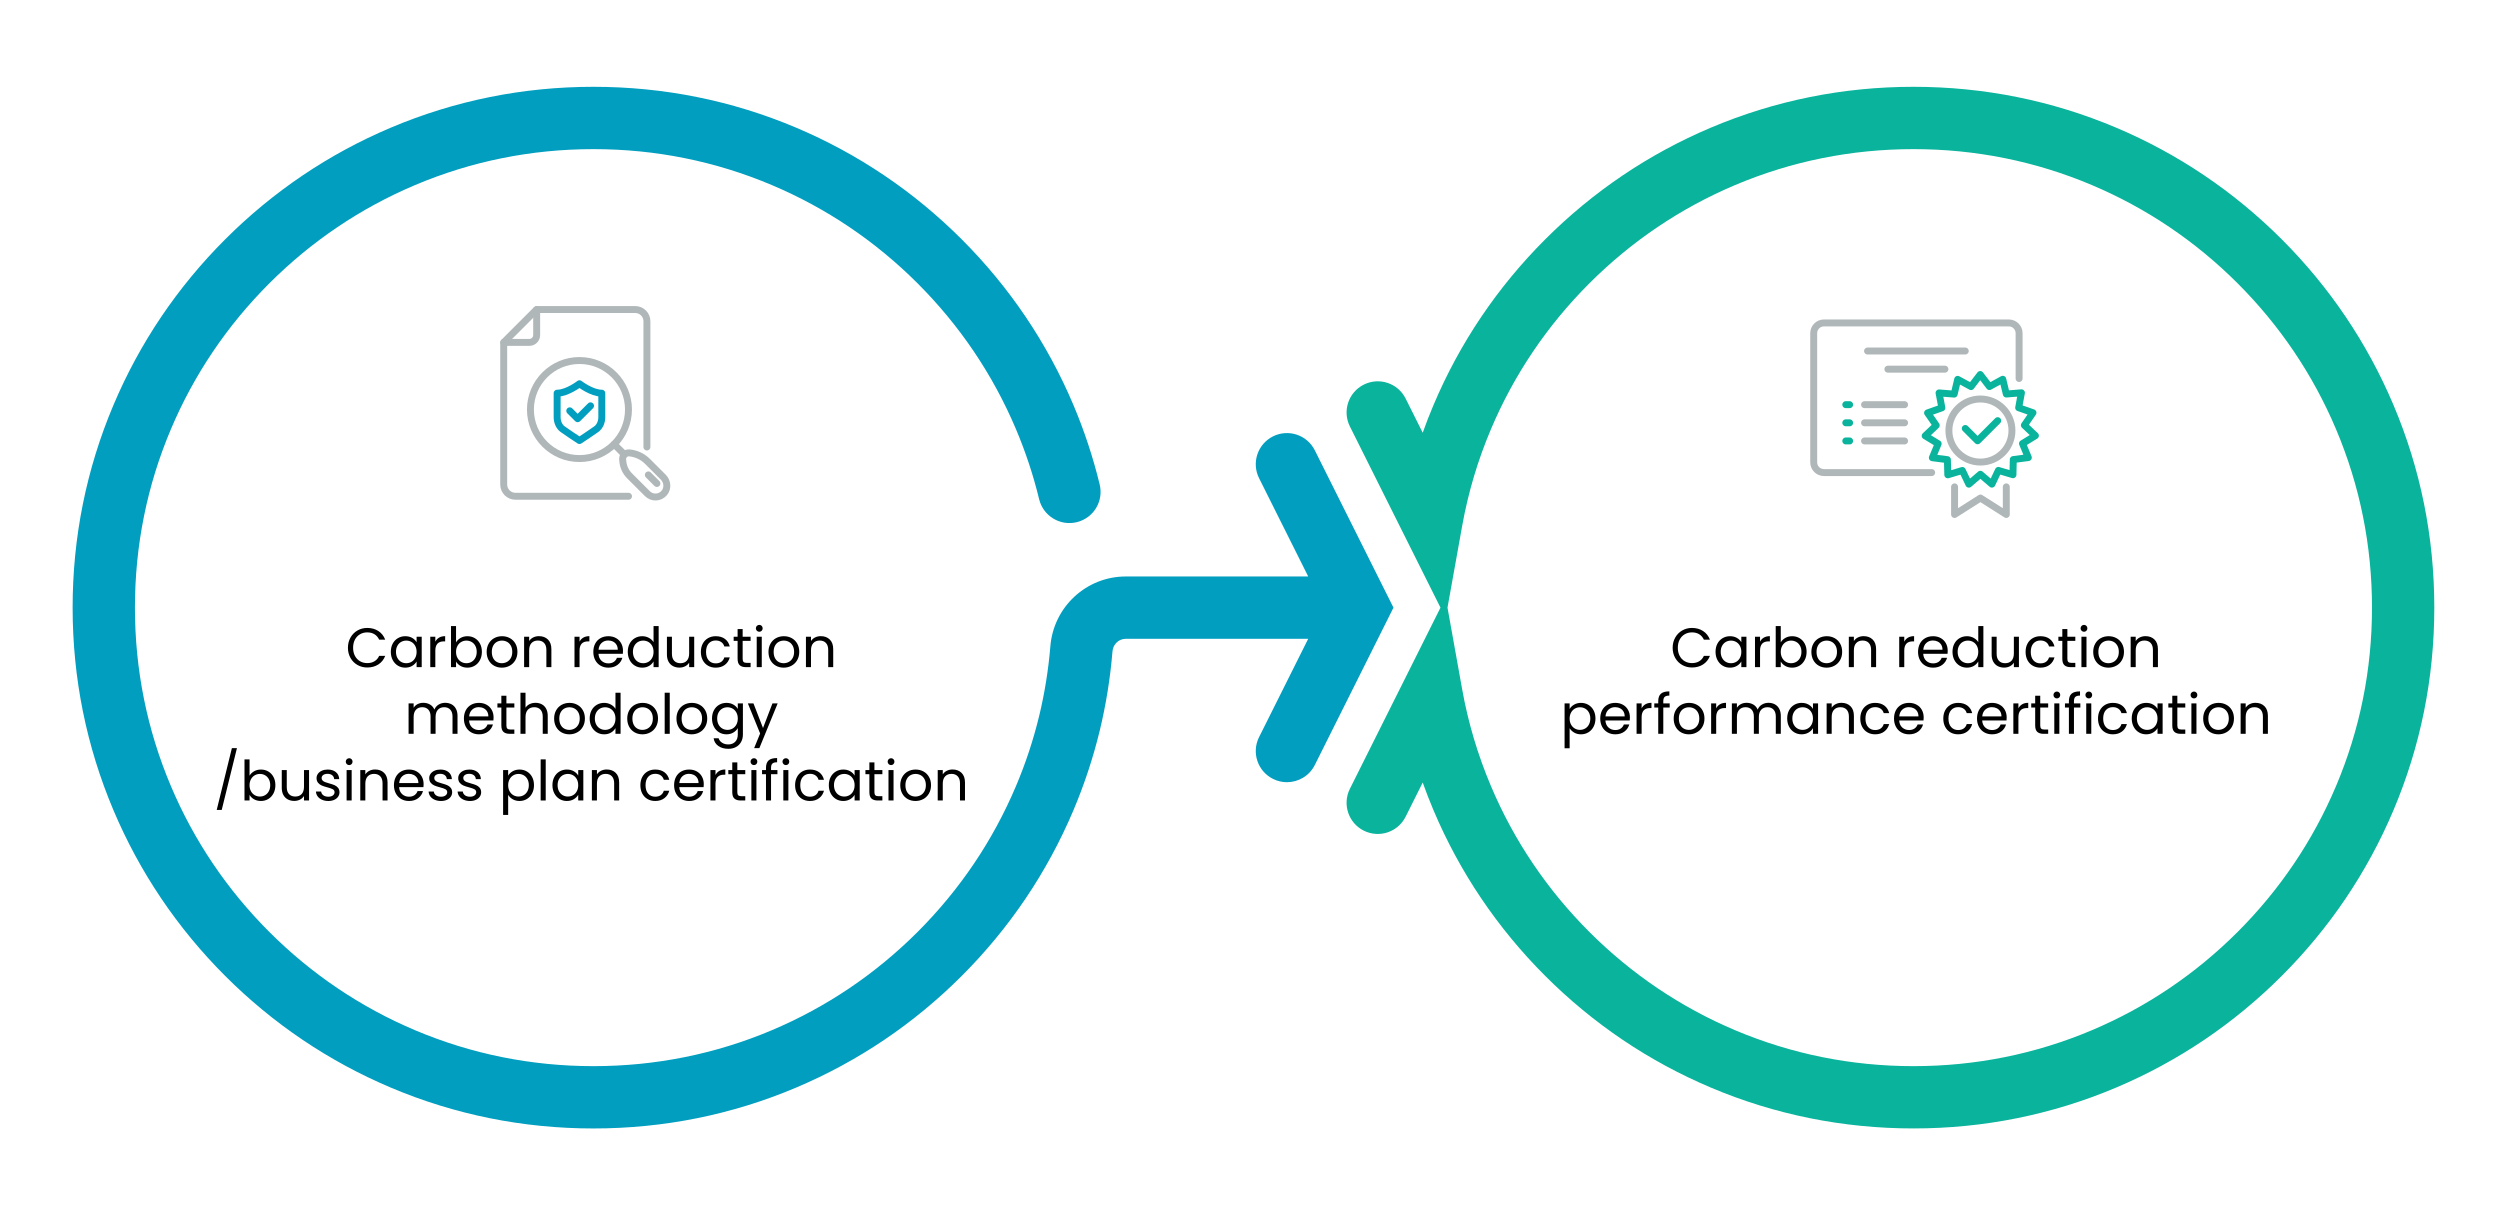 <?xml version="1.0" encoding="utf-8"?>
<!-- Generator: Adobe Illustrator 16.0.0, SVG Export Plug-In . SVG Version: 6.00 Build 0)  -->
<!DOCTYPE svg PUBLIC "-//W3C//DTD SVG 1.1//EN" "http://www.w3.org/Graphics/SVG/1.1/DTD/svg11.dtd">
<svg version="1.1" id="Layer_1" xmlns="http://www.w3.org/2000/svg" xmlns:xlink="http://www.w3.org/1999/xlink" x="0px" y="0px"
	 width="720px" height="350px" viewBox="0 0 720 350" enable-background="new 0 0 720 350" xml:space="preserve">
<path fill="#019EBF" d="M399.396,178.85l1.924-3.85l-1.924-3.849c-0.033-0.069-0.068-0.136-0.104-0.204l-20.629-41.259
	c-2.216-4.434-7.604-6.231-12.04-4.014c-4.433,2.217-6.229,7.607-4.013,12.041l14.153,28.31h-52.526
	c-5.51,0-10.769,2.065-14.807,5.816c-4.017,3.728-6.476,8.793-6.923,14.267c-0.562,6.787-1.646,13.559-3.233,20.109
	c-1.662,6.855-3.899,13.639-6.666,20.163c-6.646,15.714-16.174,29.845-28.317,41.993c-12.152,12.148-26.28,21.678-41.996,28.325
	c-16.236,6.868-33.523,10.352-51.38,10.352c-17.858,0-35.146-3.481-51.385-10.352c-15.714-6.647-29.843-16.177-41.988-28.324
	c-12.149-12.149-21.682-26.28-28.325-41.995c-6.869-16.236-10.354-33.521-10.354-51.38c0-17.857,3.483-35.144,10.354-51.381
	c6.646-15.715,16.176-29.844,28.323-41.993c12.147-12.148,26.276-21.678,41.994-28.325c16.233-6.869,33.521-10.352,51.382-10.352
	c17.854,0,35.144,3.483,51.381,10.353c15.715,6.646,29.843,16.176,41.993,28.323c12.146,12.151,21.678,26.28,28.321,41.996
	c2.764,6.523,5.002,13.306,6.664,20.161c1.168,4.817,6.021,7.774,10.838,6.604c4.815-1.167,7.773-6.019,6.604-10.836
	c-1.894-7.796-4.438-15.509-7.576-22.925c-7.551-17.853-18.371-33.899-32.164-47.694c-13.794-13.791-29.839-24.611-47.689-32.162
	C210.827,28.961,191.187,25,170.914,25c-20.273,0-39.913,3.961-58.373,11.771c-17.854,7.551-33.899,18.372-47.694,32.164
	c-13.79,13.793-24.611,29.839-32.162,47.691c-7.81,18.461-11.771,38.101-11.771,58.374c0,20.273,3.96,39.912,11.771,58.372
	c7.551,17.854,18.373,33.899,32.164,47.694c13.793,13.789,29.84,24.607,47.692,32.162c18.461,7.811,38.1,11.771,58.374,11.771
	c20.271,0,39.913-3.961,58.373-11.771c17.854-7.555,33.896-18.373,47.69-32.162c13.792-13.795,24.612-29.842,32.163-47.693
	c3.138-7.416,5.687-15.129,7.578-22.93c1.807-7.459,3.043-15.152,3.679-22.862c0.169-2.058,1.819-3.606,3.84-3.606h52.526
	l-14.153,28.313c-2.218,4.437-0.42,9.821,4.017,12.039c1.286,0.646,2.653,0.948,4.006,0.948c3.292,0,6.462-1.815,8.034-4.963
	l20.629-41.262C399.324,178.984,399.363,178.919,399.396,178.85z"/>
<g>
	<path fill="none" stroke="#B0B7B9" stroke-width="2" stroke-linecap="round" stroke-linejoin="round" stroke-miterlimit="10" d="
		M145.07,98.608h7.391c1.158,0,2.097-0.939,2.097-2.097v-7.37"/>
	<path fill="none" stroke="#B0B7B9" stroke-width="2" stroke-linecap="round" stroke-linejoin="round" stroke-miterlimit="10" d="
		M181.009,142.924H148.45c-1.867,0-3.384-1.513-3.384-3.38v-40.74c0-0.125,0.054-0.246,0.143-0.334l9.188-9.191
		c0.089-0.088,0.209-0.138,0.335-0.138h28.2c1.867,0,3.38,1.514,3.38,3.38v36.215"/>
	
		<circle fill="none" stroke="#B0B7B9" stroke-width="2" stroke-linecap="round" stroke-linejoin="round" stroke-miterlimit="10" cx="166.884" cy="117.948" r="14.118"/>
	
		<line fill="none" stroke="#B0B7B9" stroke-width="2" stroke-linecap="round" stroke-linejoin="round" stroke-miterlimit="10" x1="179.843" y1="130.907" x2="176.868" y2="127.931"/>
	
		<line fill="none" stroke="#B0B7B9" stroke-width="2" stroke-linecap="round" stroke-linejoin="round" stroke-miterlimit="10" x1="189.186" y1="139.243" x2="186.72" y2="136.777"/>
	<path fill="none" stroke="#B0B7B9" stroke-width="2" stroke-linecap="round" stroke-linejoin="round" stroke-miterlimit="10" d="
		M191.013,137.417l-4.534-4.534c-1.366-1.367-3.16-2.226-5.082-2.435l-0.162-0.018c-1.086-0.118-2.011,0.785-1.916,1.873l0.05,0.546
		c0.138,1.583,0.825,3.069,1.95,4.193l5.137,5.133c1.357,1.363,3.616,1.284,4.876-0.24
		C192.426,140.609,192.23,138.633,191.013,137.417z"/>
	<g>
		
			<polyline fill="none" stroke="#019EBF" stroke-width="2" stroke-linecap="round" stroke-linejoin="round" stroke-miterlimit="10" points="
			164.092,118.318 166.361,120.588 170.071,116.876 		"/>
		<path fill="none" stroke="#019EBF" stroke-width="2" stroke-linecap="round" stroke-linejoin="round" stroke-miterlimit="10" d="
			M166.885,110.52c0,0-3.506,2.719-6.43,2.719v6.894c0,1.435,0.586,2.724,1.564,3.45c1.026,0.758,4.09,2.777,4.224,2.863
			l0.643,0.424l0.643-0.424c0.134-0.086,3.194-2.105,4.224-2.863c0.979-0.726,1.564-2.015,1.564-3.45v-6.894
			C170.392,113.239,166.885,110.52,166.885,110.52z"/>
	</g>
</g>
<path fill="#09B39C" d="M689.316,116.627c-7.554-17.854-18.373-33.9-32.164-47.694c-13.795-13.791-29.841-24.612-47.692-32.162
	C590.995,28.96,571.359,25,551.086,25c-20.273,0-39.912,3.96-58.373,11.771c-17.854,7.551-33.897,18.372-47.693,32.164
	c-13.791,13.793-24.61,29.839-32.161,47.691c-1.116,2.636-2.155,5.306-3.117,8.001l-4.922-9.846
	c-2.218-4.433-7.604-6.229-12.041-4.013c-4.434,2.216-6.229,7.607-4.015,12.04L414.86,175l-26.098,52.191
	c-2.216,4.434-0.419,9.824,4.015,12.041c4.438,2.216,9.823,0.418,12.041-4.019l4.922-9.846c0.962,2.692,2,5.358,3.116,7.999
	c7.552,17.854,18.371,33.896,32.162,47.689c13.794,13.791,29.841,24.612,47.693,32.164c18.461,7.813,38.1,11.771,58.373,11.771
	c20.271,0,39.909-3.96,58.369-11.771c17.854-7.552,33.9-18.373,47.693-32.164c13.791-13.793,24.61-29.84,32.161-47.688
	c7.812-18.461,11.771-38.104,11.771-58.374C701.086,154.727,697.125,135.087,689.316,116.627z M672.781,226.381
	c-6.646,15.715-16.176,29.844-28.32,41.993c-12.15,12.147-26.279,21.678-41.994,28.325c-16.236,6.869-33.522,10.352-51.381,10.352
	c-17.857,0-35.146-3.482-51.385-10.352c-15.715-6.647-29.844-16.178-41.989-28.324c-12.147-12.15-21.683-26.279-28.325-41.996
	c-3.774-8.921-6.559-18.261-8.267-27.762L416.879,175l4.241-23.618c1.708-9.5,4.487-18.84,8.267-27.764
	c6.646-15.714,16.178-29.843,28.324-41.993c12.146-12.148,26.275-21.678,41.991-28.325c16.235-6.869,33.521-10.352,51.384-10.352
	c17.855,0,35.146,3.483,51.381,10.353c15.715,6.646,29.844,16.176,41.994,28.323c12.146,12.151,21.678,26.28,28.32,41.996
	c6.869,16.236,10.354,33.522,10.354,51.38C683.137,192.857,679.654,210.145,672.781,226.381z"/>
<g>
	<path fill="none" stroke="#B0B7B9" stroke-width="2" stroke-linecap="round" stroke-linejoin="round" stroke-miterlimit="10" d="
		M556.322,136.102h-31.019c-1.632,0-2.957-1.323-2.957-2.957V95.962c0-1.634,1.325-2.958,2.957-2.958h53.239
		c1.634,0,2.958,1.324,2.958,2.958v13.053"/>
	
		<line fill="none" stroke="#B0B7B9" stroke-width="2" stroke-linecap="round" stroke-linejoin="round" stroke-miterlimit="10" x1="537.854" y1="101.094" x2="565.992" y2="101.094"/>
	
		<line fill="none" stroke="#B0B7B9" stroke-width="2" stroke-linecap="round" stroke-linejoin="round" stroke-miterlimit="10" x1="543.713" y1="106.321" x2="560.137" y2="106.321"/>
	
		<polyline fill="none" stroke="#B0B7B9" stroke-width="2" stroke-linecap="round" stroke-linejoin="round" stroke-miterlimit="10" points="
		562.916,140.22 562.916,148.171 570.363,143.438 577.813,148.171 577.813,140.22 	"/>
	
		<circle fill="none" stroke="#B0B7B9" stroke-width="2" stroke-linecap="round" stroke-linejoin="round" stroke-miterlimit="10" cx="570.363" cy="123.994" r="9.083"/>
	
		<polyline fill="none" stroke="#09B39C" stroke-width="2" stroke-linecap="round" stroke-linejoin="round" stroke-miterlimit="10" points="
		566,123.404 569.545,126.948 575.339,121.154 	"/>
	
		<polygon fill="none" stroke="#09B39C" stroke-width="2" stroke-linecap="round" stroke-linejoin="round" stroke-miterlimit="10" points="
		567.653,111.338 570.302,107.863 572.962,111.33 576.795,109.232 577.816,113.481 582.171,113.125 581.375,117.422 
		585.494,118.867 583.021,122.468 586.199,125.466 582.477,127.749 584.158,131.782 579.825,132.352 579.729,136.721 
		575.535,135.479 573.67,139.43 570.348,136.592 567.031,139.44 565.152,135.496 560.966,136.75 560.852,132.382 556.519,131.825 
		558.189,127.788 554.453,125.517 557.627,122.508 555.14,118.915 559.26,117.457 558.448,113.162 562.806,113.505 563.813,109.253 
			"/>
	
		<line fill="none" stroke="#09B39C" stroke-width="2" stroke-linecap="round" stroke-linejoin="round" stroke-miterlimit="10" x1="531.588" y1="116.542" x2="532.688" y2="116.542"/>
	
		<line fill="none" stroke="#09B39C" stroke-width="2" stroke-linecap="round" stroke-linejoin="round" stroke-miterlimit="10" x1="531.588" y1="121.77" x2="532.688" y2="121.77"/>
	
		<line fill="none" stroke="#09B39C" stroke-width="2" stroke-linecap="round" stroke-linejoin="round" stroke-miterlimit="10" x1="531.588" y1="126.996" x2="532.688" y2="126.996"/>
	
		<line fill="none" stroke="#B0B7B9" stroke-width="2" stroke-linecap="round" stroke-linejoin="round" stroke-miterlimit="10" x1="536.992" y1="116.542" x2="548.52" y2="116.542"/>
	
		<line fill="none" stroke="#B0B7B9" stroke-width="2" stroke-linecap="round" stroke-linejoin="round" stroke-miterlimit="10" x1="536.992" y1="121.77" x2="548.52" y2="121.77"/>
	
		<line fill="none" stroke="#B0B7B9" stroke-width="2" stroke-linecap="round" stroke-linejoin="round" stroke-miterlimit="10" x1="536.992" y1="126.996" x2="548.52" y2="126.996"/>
</g>
<g>
	<path d="M100.941,183.621c0.491-0.869,1.16-1.55,2.008-2.041c0.848-0.49,1.789-0.735,2.824-0.735c1.216,0,2.277,0.294,3.184,0.88
		c0.907,0.587,1.568,1.419,1.984,2.496h-1.744c-0.31-0.672-0.755-1.189-1.336-1.553c-0.582-0.361-1.278-0.543-2.088-0.543
		c-0.779,0-1.478,0.182-2.096,0.543c-0.619,0.363-1.104,0.878-1.456,1.545c-0.352,0.666-0.528,1.447-0.528,2.344
		c0,0.885,0.176,1.662,0.528,2.328s0.837,1.182,1.456,1.544c0.618,0.362,1.317,0.544,2.096,0.544c0.811,0,1.507-0.179,2.088-0.536
		c0.581-0.356,1.026-0.872,1.336-1.544h1.744c-0.416,1.066-1.077,1.891-1.984,2.473c-0.907,0.581-1.968,0.871-3.184,0.871
		c-1.035,0-1.976-0.242-2.824-0.728c-0.848-0.485-1.518-1.16-2.008-2.024c-0.491-0.863-0.736-1.84-0.736-2.928
		S100.45,184.49,100.941,183.621z"/>
	<path d="M113.101,185.365c0.363-0.678,0.861-1.203,1.496-1.576c0.634-0.373,1.341-0.561,2.12-0.561c0.768,0,1.435,0.166,2,0.496
		c0.565,0.33,0.986,0.746,1.264,1.248v-1.6h1.472v8.768h-1.472v-1.632c-0.288,0.512-0.717,0.937-1.288,1.272
		c-0.571,0.336-1.235,0.504-1.992,0.504c-0.779,0-1.483-0.192-2.112-0.576c-0.63-0.385-1.125-0.923-1.488-1.616
		s-0.544-1.482-0.544-2.368C112.557,186.828,112.739,186.042,113.101,185.365z M119.581,186.013
		c-0.267-0.491-0.626-0.866-1.08-1.128c-0.453-0.262-0.952-0.393-1.496-0.393c-0.544,0-1.04,0.129-1.488,0.385
		c-0.448,0.256-0.806,0.629-1.072,1.119c-0.267,0.491-0.4,1.067-0.4,1.729c0,0.672,0.133,1.256,0.4,1.752
		c0.266,0.496,0.624,0.875,1.072,1.137c0.448,0.261,0.944,0.391,1.488,0.391c0.544,0,1.042-0.13,1.496-0.391
		c0.454-0.262,0.813-0.641,1.08-1.137s0.4-1.074,0.4-1.736C119.981,187.08,119.848,186.504,119.581,186.013z"/>
	<path d="M126.469,183.629c0.474-0.277,1.053-0.416,1.736-0.416v1.504h-0.384c-1.632,0-2.448,0.885-2.448,2.656v4.768h-1.456v-8.768
		h1.456v1.424C125.629,184.295,125.994,183.906,126.469,183.629z"/>
	<path d="M132.653,183.725c0.576-0.33,1.232-0.496,1.968-0.496c0.79,0,1.499,0.188,2.128,0.561c0.629,0.373,1.125,0.898,1.488,1.576
		c0.362,0.677,0.544,1.463,0.544,2.359c0,0.886-0.182,1.675-0.544,2.368c-0.363,0.693-0.861,1.231-1.496,1.616
		c-0.635,0.384-1.341,0.576-2.12,0.576c-0.757,0-1.421-0.166-1.992-0.496c-0.571-0.331-1-0.752-1.288-1.265v1.616h-1.456v-11.84
		h1.456v4.703C131.639,184.482,132.076,184.055,132.653,183.725z M136.893,185.996c-0.267-0.49-0.627-0.863-1.08-1.119
		c-0.454-0.256-0.952-0.385-1.496-0.385c-0.534,0-1.027,0.131-1.48,0.393c-0.454,0.262-0.816,0.64-1.088,1.136
		s-0.408,1.069-0.408,1.72c0,0.662,0.136,1.24,0.408,1.736s0.634,0.875,1.088,1.137c0.453,0.261,0.946,0.391,1.48,0.391
		c0.544,0,1.042-0.13,1.496-0.391c0.453-0.262,0.813-0.641,1.08-1.137c0.266-0.496,0.4-1.08,0.4-1.752
		C137.293,187.063,137.159,186.487,136.893,185.996z"/>
	<path d="M142.293,191.725c-0.667-0.373-1.19-0.904-1.568-1.592s-0.568-1.485-0.568-2.393c0-0.896,0.194-1.688,0.584-2.375
		c0.389-0.688,0.92-1.217,1.592-1.584c0.672-0.369,1.424-0.553,2.256-0.553s1.584,0.184,2.256,0.553
		c0.672,0.367,1.203,0.893,1.592,1.575c0.39,0.683,0.584,1.478,0.584,2.384c0,0.907-0.2,1.705-0.6,2.393
		c-0.4,0.688-0.941,1.219-1.624,1.592c-0.683,0.373-1.44,0.561-2.272,0.561C143.703,192.285,142.96,192.098,142.293,191.725z
		 M145.997,190.637c0.458-0.245,0.83-0.613,1.112-1.104c0.282-0.491,0.424-1.088,0.424-1.793c0-0.703-0.139-1.301-0.416-1.791
		c-0.277-0.491-0.64-0.856-1.088-1.097c-0.448-0.239-0.934-0.36-1.456-0.36c-0.534,0-1.021,0.121-1.464,0.36
		c-0.443,0.24-0.798,0.605-1.064,1.097c-0.267,0.49-0.4,1.088-0.4,1.791c0,0.715,0.131,1.318,0.392,1.809s0.611,0.855,1.048,1.096
		c0.437,0.24,0.917,0.359,1.44,0.359C145.048,191.004,145.538,190.883,145.997,190.637z"/>
	<path d="M157.805,184.181c0.661,0.646,0.992,1.576,0.992,2.792v5.168h-1.44v-4.96c0-0.874-0.219-1.544-0.656-2.008
		c-0.438-0.464-1.035-0.696-1.792-0.696c-0.768,0-1.379,0.24-1.832,0.721c-0.454,0.479-0.68,1.178-0.68,2.096v4.848h-1.456v-8.768
		h1.456v1.248c0.288-0.448,0.68-0.795,1.176-1.041c0.496-0.244,1.043-0.367,1.64-0.367
		C156.279,183.213,157.143,183.535,157.805,184.181z"/>
	<path d="M168.005,183.629c0.474-0.277,1.053-0.416,1.736-0.416v1.504h-0.384c-1.632,0-2.448,0.885-2.448,2.656v4.768h-1.456v-8.768
		h1.456v1.424C167.165,184.295,167.53,183.906,168.005,183.629z"/>
	<path d="M179.373,188.301h-7.008c0.054,0.863,0.35,1.539,0.888,2.023c0.539,0.486,1.192,0.729,1.96,0.729
		c0.629,0,1.155-0.146,1.576-0.439c0.421-0.294,0.717-0.686,0.888-1.177h1.568c-0.235,0.843-0.704,1.528-1.408,2.056
		c-0.704,0.528-1.579,0.793-2.624,0.793c-0.832,0-1.576-0.188-2.232-0.561c-0.656-0.373-1.171-0.904-1.544-1.592
		c-0.374-0.688-0.56-1.485-0.56-2.393c0-0.906,0.181-1.701,0.544-2.384s0.872-1.208,1.528-1.575
		c0.656-0.369,1.411-0.553,2.264-0.553c0.832,0,1.568,0.182,2.208,0.544s1.133,0.862,1.48,1.496c0.347,0.635,0.52,1.353,0.52,2.151
		C179.421,187.698,179.405,187.991,179.373,188.301z M177.549,185.685c-0.246-0.399-0.579-0.704-1-0.912s-0.888-0.312-1.4-0.312
		c-0.736,0-1.363,0.234-1.88,0.703c-0.518,0.471-0.813,1.121-0.888,1.953h5.536C177.917,186.563,177.794,186.084,177.549,185.685z"
		/>
	<path d="M181.341,185.365c0.363-0.678,0.861-1.203,1.496-1.576c0.634-0.373,1.347-0.561,2.136-0.561
		c0.683,0,1.317,0.158,1.904,0.473c0.586,0.314,1.035,0.728,1.344,1.239v-4.64h1.472v11.84h-1.472v-1.648
		c-0.288,0.523-0.714,0.953-1.28,1.289s-1.227,0.504-1.984,0.504c-0.779,0-1.486-0.192-2.12-0.576
		c-0.635-0.385-1.133-0.923-1.496-1.616s-0.544-1.482-0.544-2.368C180.797,186.828,180.978,186.042,181.341,185.365z
		 M187.821,186.013c-0.267-0.491-0.626-0.866-1.08-1.128c-0.453-0.262-0.952-0.393-1.496-0.393c-0.544,0-1.04,0.129-1.488,0.385
		c-0.448,0.256-0.806,0.629-1.072,1.119c-0.267,0.491-0.4,1.067-0.4,1.729c0,0.672,0.133,1.256,0.4,1.752
		c0.266,0.496,0.624,0.875,1.072,1.137c0.448,0.261,0.944,0.391,1.488,0.391c0.544,0,1.042-0.13,1.496-0.391
		c0.454-0.262,0.813-0.641,1.08-1.137s0.4-1.074,0.4-1.736C188.22,187.08,188.087,186.504,187.821,186.013z"/>
	<path d="M199.932,183.373v8.768h-1.456v-1.296c-0.277,0.448-0.664,0.798-1.16,1.048s-1.043,0.376-1.64,0.376
		c-0.683,0-1.296-0.142-1.84-0.424s-0.974-0.706-1.288-1.272c-0.315-0.564-0.472-1.253-0.472-2.063v-5.136h1.44v4.943
		c0,0.864,0.219,1.528,0.656,1.992c0.437,0.464,1.035,0.695,1.792,0.695c0.778,0,1.392-0.239,1.84-0.719
		c0.448-0.48,0.672-1.18,0.672-2.097v-4.815H199.932z"/>
	<path d="M202.396,185.365c0.363-0.678,0.867-1.203,1.512-1.576c0.645-0.373,1.384-0.561,2.216-0.561
		c1.077,0,1.965,0.262,2.664,0.784c0.698,0.522,1.16,1.248,1.384,2.176h-1.568c-0.149-0.533-0.44-0.954-0.872-1.264
		c-0.432-0.31-0.968-0.464-1.608-0.464c-0.832,0-1.504,0.285-2.016,0.855c-0.512,0.57-0.768,1.379-0.768,2.424
		c0,1.057,0.256,1.873,0.768,2.448c0.512,0.576,1.184,0.864,2.016,0.864c0.64,0,1.173-0.149,1.6-0.448
		c0.426-0.298,0.72-0.726,0.88-1.28h1.568c-0.234,0.896-0.704,1.613-1.408,2.152s-1.584,0.809-2.64,0.809
		c-0.832,0-1.571-0.188-2.216-0.561c-0.646-0.373-1.149-0.901-1.512-1.584s-0.544-1.482-0.544-2.4
		C201.852,186.834,202.033,186.042,202.396,185.365z"/>
	<path d="M213.884,184.572v5.168c0,0.428,0.091,0.729,0.272,0.904c0.182,0.176,0.496,0.264,0.944,0.264h1.072v1.232h-1.312
		c-0.811,0-1.418-0.187-1.824-0.561c-0.406-0.373-0.608-0.986-0.608-1.84v-5.168h-1.136v-1.199h1.136v-2.209h1.456v2.209h2.288
		v1.199H213.884z"/>
	<path d="M217.98,181.66c-0.192-0.191-0.288-0.426-0.288-0.703s0.096-0.512,0.288-0.705c0.192-0.191,0.427-0.287,0.704-0.287
		c0.267,0,0.493,0.096,0.68,0.287c0.187,0.193,0.28,0.428,0.28,0.705s-0.093,0.512-0.28,0.703c-0.187,0.192-0.414,0.289-0.68,0.289
		C218.407,181.949,218.173,181.853,217.98,181.66z M219.388,183.373v8.768h-1.456v-8.768H219.388z"/>
	<path d="M223.46,191.725c-0.667-0.373-1.19-0.904-1.568-1.592s-0.568-1.485-0.568-2.393c0-0.896,0.194-1.688,0.584-2.375
		c0.389-0.688,0.92-1.217,1.592-1.584c0.672-0.369,1.424-0.553,2.256-0.553s1.584,0.184,2.256,0.553
		c0.672,0.367,1.203,0.893,1.592,1.575c0.39,0.683,0.584,1.478,0.584,2.384c0,0.907-0.2,1.705-0.6,2.393
		c-0.4,0.688-0.941,1.219-1.624,1.592c-0.683,0.373-1.44,0.561-2.272,0.561C224.87,192.285,224.127,192.098,223.46,191.725z
		 M227.164,190.637c0.458-0.245,0.83-0.613,1.112-1.104c0.282-0.491,0.424-1.088,0.424-1.793c0-0.703-0.139-1.301-0.416-1.791
		c-0.277-0.491-0.64-0.856-1.088-1.097c-0.448-0.239-0.934-0.36-1.456-0.36c-0.534,0-1.021,0.121-1.464,0.36
		c-0.443,0.24-0.798,0.605-1.064,1.097c-0.267,0.49-0.4,1.088-0.4,1.791c0,0.715,0.131,1.318,0.392,1.809s0.611,0.855,1.048,1.096
		c0.437,0.24,0.917,0.359,1.44,0.359C226.215,191.004,226.705,190.883,227.164,190.637z"/>
	<path d="M238.972,184.181c0.661,0.646,0.992,1.576,0.992,2.792v5.168h-1.44v-4.96c0-0.874-0.219-1.544-0.656-2.008
		c-0.438-0.464-1.035-0.696-1.792-0.696c-0.768,0-1.379,0.24-1.832,0.721c-0.454,0.479-0.68,1.178-0.68,2.096v4.848h-1.456v-8.768
		h1.456v1.248c0.288-0.448,0.68-0.795,1.176-1.041c0.496-0.244,1.043-0.367,1.64-0.367
		C237.447,183.213,238.311,183.535,238.972,184.181z"/>
	<path d="M130.037,202.837c0.533,0.282,0.955,0.706,1.264,1.272c0.31,0.564,0.464,1.253,0.464,2.063v5.168h-1.44v-4.96
		c0-0.875-0.216-1.544-0.648-2.008c-0.432-0.465-1.016-0.696-1.752-0.696c-0.757,0-1.36,0.243-1.808,0.728
		c-0.448,0.486-0.672,1.188-0.672,2.104v4.832h-1.44v-4.96c0-0.875-0.216-1.544-0.648-2.008c-0.432-0.465-1.016-0.696-1.752-0.696
		c-0.757,0-1.36,0.243-1.808,0.728c-0.448,0.486-0.672,1.188-0.672,2.104v4.832h-1.456v-8.769h1.456v1.265
		c0.288-0.458,0.674-0.811,1.16-1.056c0.485-0.246,1.021-0.369,1.608-0.369c0.736,0,1.386,0.166,1.952,0.496
		c0.565,0.332,0.986,0.816,1.264,1.457c0.246-0.619,0.65-1.1,1.216-1.44c0.565-0.341,1.194-0.513,1.888-0.513
		C128.895,202.412,129.503,202.555,130.037,202.837z"/>
	<path d="M142.101,207.501h-7.008c0.054,0.864,0.35,1.538,0.888,2.024c0.539,0.484,1.192,0.728,1.96,0.728
		c0.629,0,1.155-0.146,1.576-0.44c0.421-0.293,0.717-0.686,0.888-1.176h1.568c-0.235,0.843-0.704,1.528-1.408,2.057
		c-0.704,0.527-1.579,0.791-2.624,0.791c-0.832,0-1.576-0.186-2.232-0.56c-0.656-0.373-1.171-0.903-1.544-1.592
		c-0.374-0.688-0.56-1.485-0.56-2.392c0-0.907,0.181-1.701,0.544-2.385c0.363-0.682,0.872-1.208,1.528-1.576
		c0.656-0.367,1.411-0.552,2.264-0.552c0.832,0,1.568,0.182,2.208,0.544c0.64,0.363,1.133,0.861,1.48,1.496s0.52,1.352,0.52,2.152
		C142.149,206.898,142.133,207.191,142.101,207.501z M140.277,204.885c-0.246-0.4-0.579-0.704-1-0.912s-0.888-0.313-1.4-0.313
		c-0.736,0-1.363,0.235-1.88,0.705c-0.518,0.469-0.813,1.119-0.888,1.951h5.536C140.645,205.762,140.522,205.285,140.277,204.885z"
		/>
	<path d="M145.844,203.773v5.168c0,0.426,0.091,0.728,0.272,0.903c0.182,0.177,0.496,0.265,0.944,0.265h1.072v1.231h-1.312
		c-0.811,0-1.418-0.187-1.824-0.56c-0.406-0.373-0.608-0.986-0.608-1.84v-5.168h-1.136v-1.201h1.136v-2.207h1.456v2.207h2.288v1.201
		H145.844z"/>
	<path d="M156.036,202.837c0.533,0.282,0.952,0.706,1.256,1.272c0.304,0.564,0.456,1.253,0.456,2.063v5.168h-1.44v-4.96
		c0-0.875-0.219-1.544-0.656-2.008c-0.438-0.465-1.035-0.696-1.792-0.696c-0.768,0-1.379,0.24-1.832,0.72
		c-0.454,0.48-0.68,1.18-0.68,2.096v4.849h-1.456v-11.84h1.456v4.319c0.288-0.447,0.685-0.794,1.192-1.039
		c0.507-0.246,1.075-0.369,1.704-0.369C154.906,202.412,155.503,202.555,156.036,202.837z"/>
	<path d="M161.725,210.925c-0.667-0.373-1.19-0.903-1.568-1.592s-0.568-1.485-0.568-2.392c0-0.896,0.194-1.688,0.584-2.377
		c0.389-0.688,0.92-1.216,1.592-1.584c0.672-0.367,1.424-0.552,2.256-0.552s1.584,0.185,2.256,0.552
		c0.672,0.368,1.203,0.895,1.592,1.576c0.39,0.684,0.584,1.478,0.584,2.385c0,0.906-0.2,1.703-0.6,2.392
		c-0.4,0.688-0.941,1.219-1.624,1.592c-0.683,0.374-1.44,0.56-2.272,0.56C163.135,211.484,162.391,211.299,161.725,210.925z
		 M165.428,209.837c0.458-0.245,0.83-0.613,1.112-1.104c0.282-0.49,0.424-1.088,0.424-1.791c0-0.705-0.139-1.302-0.416-1.793
		c-0.277-0.49-0.64-0.855-1.088-1.096c-0.448-0.24-0.934-0.359-1.456-0.359c-0.534,0-1.021,0.119-1.464,0.359
		c-0.443,0.24-0.798,0.605-1.064,1.096c-0.267,0.491-0.4,1.088-0.4,1.793c0,0.715,0.131,1.316,0.392,1.808s0.611,0.856,1.048,1.096
		c0.437,0.24,0.917,0.36,1.44,0.36C164.479,210.205,164.97,210.082,165.428,209.837z"/>
	<path d="M170.373,204.564c0.363-0.677,0.861-1.202,1.496-1.576c0.634-0.373,1.347-0.56,2.136-0.56c0.683,0,1.317,0.157,1.904,0.472
		c0.586,0.314,1.035,0.729,1.344,1.24v-4.64h1.472v11.84h-1.472v-1.647c-0.288,0.521-0.714,0.951-1.28,1.287
		s-1.227,0.504-1.984,0.504c-0.779,0-1.486-0.191-2.12-0.576c-0.635-0.383-1.133-0.922-1.496-1.615s-0.544-1.482-0.544-2.368
		C169.829,206.029,170.01,205.242,170.373,204.564z M176.853,205.213c-0.267-0.49-0.626-0.867-1.08-1.128
		c-0.453-0.261-0.952-0.392-1.496-0.392c-0.544,0-1.04,0.127-1.488,0.383c-0.448,0.257-0.806,0.631-1.072,1.121
		c-0.267,0.49-0.4,1.066-0.4,1.728c0,0.672,0.133,1.256,0.4,1.752c0.266,0.496,0.624,0.875,1.072,1.136
		c0.448,0.262,0.944,0.393,1.488,0.393c0.544,0,1.042-0.131,1.496-0.393c0.454-0.261,0.813-0.64,1.08-1.136s0.4-1.074,0.4-1.735
		C177.253,206.279,177.119,205.703,176.853,205.213z"/>
	<path d="M182.781,210.925c-0.667-0.373-1.19-0.903-1.568-1.592s-0.568-1.485-0.568-2.392c0-0.896,0.194-1.688,0.584-2.377
		c0.389-0.688,0.92-1.216,1.592-1.584c0.672-0.367,1.424-0.552,2.256-0.552s1.584,0.185,2.256,0.552
		c0.672,0.368,1.203,0.895,1.592,1.576c0.39,0.684,0.584,1.478,0.584,2.385c0,0.906-0.2,1.703-0.6,2.392
		c-0.4,0.688-0.941,1.219-1.624,1.592c-0.683,0.374-1.44,0.56-2.272,0.56C184.191,211.484,183.447,211.299,182.781,210.925z
		 M186.484,209.837c0.458-0.245,0.83-0.613,1.112-1.104c0.282-0.49,0.424-1.088,0.424-1.791c0-0.705-0.139-1.302-0.416-1.793
		c-0.277-0.49-0.64-0.855-1.088-1.096c-0.448-0.24-0.934-0.359-1.456-0.359c-0.534,0-1.021,0.119-1.464,0.359
		c-0.443,0.24-0.798,0.605-1.064,1.096c-0.267,0.491-0.4,1.088-0.4,1.793c0,0.715,0.131,1.316,0.392,1.808s0.611,0.856,1.048,1.096
		c0.437,0.24,0.917,0.36,1.44,0.36C185.535,210.205,186.026,210.082,186.484,209.837z"/>
	<path d="M192.885,199.501v11.84h-1.456v-11.84H192.885z"/>
	<path d="M196.956,210.925c-0.667-0.373-1.19-0.903-1.568-1.592s-0.568-1.485-0.568-2.392c0-0.896,0.194-1.688,0.584-2.377
		c0.389-0.688,0.92-1.216,1.592-1.584c0.672-0.367,1.424-0.552,2.256-0.552s1.584,0.185,2.256,0.552
		c0.672,0.368,1.203,0.895,1.592,1.576c0.39,0.684,0.584,1.478,0.584,2.385c0,0.906-0.2,1.703-0.6,2.392
		c-0.4,0.688-0.941,1.219-1.624,1.592c-0.683,0.374-1.44,0.56-2.272,0.56C198.366,211.484,197.623,211.299,196.956,210.925z
		 M200.66,209.837c0.458-0.245,0.83-0.613,1.112-1.104c0.282-0.49,0.424-1.088,0.424-1.791c0-0.705-0.139-1.302-0.416-1.793
		c-0.277-0.49-0.64-0.855-1.088-1.096c-0.448-0.24-0.934-0.359-1.456-0.359c-0.534,0-1.021,0.119-1.464,0.359
		c-0.443,0.24-0.798,0.605-1.064,1.096c-0.267,0.491-0.4,1.088-0.4,1.793c0,0.715,0.131,1.316,0.392,1.808s0.611,0.856,1.048,1.096
		c0.437,0.24,0.917,0.36,1.44,0.36C199.711,210.205,200.201,210.082,200.66,209.837z"/>
	<path d="M211.212,202.925c0.571,0.331,0.995,0.747,1.272,1.248v-1.601h1.472v8.961c0,0.8-0.171,1.512-0.512,2.136
		s-0.829,1.112-1.464,1.464s-1.374,0.527-2.216,0.527c-1.152,0-2.112-0.271-2.88-0.815c-0.768-0.544-1.222-1.286-1.36-2.224h1.44
		c0.16,0.533,0.491,0.963,0.992,1.287c0.501,0.326,1.104,0.488,1.808,0.488c0.8,0,1.453-0.25,1.96-0.752
		c0.506-0.501,0.76-1.205,0.76-2.111v-1.84c-0.288,0.512-0.714,0.938-1.28,1.279s-1.227,0.512-1.984,0.512
		c-0.779,0-1.486-0.191-2.12-0.576c-0.635-0.383-1.133-0.922-1.496-1.615s-0.544-1.482-0.544-2.368c0-0.896,0.181-1.683,0.544-2.36
		c0.363-0.677,0.861-1.202,1.496-1.576c0.634-0.373,1.341-0.56,2.12-0.56C209.978,202.429,210.641,202.594,211.212,202.925z
		 M212.084,205.213c-0.267-0.49-0.626-0.867-1.08-1.128c-0.453-0.261-0.952-0.392-1.496-0.392c-0.544,0-1.04,0.127-1.488,0.383
		c-0.448,0.257-0.806,0.631-1.072,1.121c-0.267,0.49-0.4,1.066-0.4,1.728c0,0.672,0.133,1.256,0.4,1.752
		c0.266,0.496,0.624,0.875,1.072,1.136c0.448,0.262,0.944,0.393,1.488,0.393c0.544,0,1.042-0.131,1.496-0.393
		c0.454-0.261,0.813-0.64,1.08-1.136s0.4-1.074,0.4-1.735C212.484,206.279,212.351,205.703,212.084,205.213z"/>
	<path d="M223.972,202.572l-5.28,12.896h-1.504l1.728-4.225l-3.536-8.672h1.616l2.752,7.104l2.72-7.104H223.972z"/>
	<path d="M68.238,215.469l-4.384,17.792h-1.44l4.368-17.792H68.238z"/>
	<path d="M73.182,222.125c0.576-0.331,1.232-0.496,1.968-0.496c0.79,0,1.499,0.187,2.128,0.56c0.629,0.374,1.125,0.899,1.488,1.576
		c0.362,0.677,0.544,1.464,0.544,2.36c0,0.885-0.182,1.674-0.544,2.367c-0.363,0.693-0.861,1.232-1.496,1.616
		s-1.341,0.576-2.12,0.576c-0.757,0-1.421-0.165-1.992-0.496c-0.571-0.331-1-0.752-1.288-1.265v1.617h-1.456v-11.84h1.456v4.703
		C72.168,222.882,72.606,222.455,73.182,222.125z M77.422,224.396c-0.267-0.49-0.627-0.863-1.08-1.12
		c-0.454-0.256-0.952-0.384-1.496-0.384c-0.534,0-1.027,0.131-1.48,0.393c-0.454,0.261-0.816,0.639-1.088,1.135
		s-0.408,1.07-0.408,1.721c0,0.662,0.136,1.24,0.408,1.736s0.634,0.875,1.088,1.136c0.453,0.261,0.946,0.392,1.48,0.392
		c0.544,0,1.042-0.131,1.496-0.392c0.453-0.261,0.813-0.64,1.08-1.136c0.266-0.496,0.4-1.08,0.4-1.752
		C77.822,225.463,77.688,224.887,77.422,224.396z"/>
	<path d="M89.006,221.772v8.769H87.55v-1.297c-0.277,0.448-0.664,0.798-1.16,1.049c-0.496,0.25-1.043,0.375-1.64,0.375
		c-0.683,0-1.296-0.141-1.84-0.424c-0.544-0.282-0.974-0.706-1.288-1.271c-0.315-0.565-0.472-1.254-0.472-2.064v-5.136h1.44v4.944
		c0,0.863,0.219,1.527,0.656,1.992c0.437,0.463,1.035,0.695,1.792,0.695c0.778,0,1.392-0.24,1.84-0.72
		c0.448-0.479,0.672-1.179,0.672-2.097v-4.815H89.006z"/>
	<path d="M92.766,230.34c-0.533-0.229-0.955-0.549-1.264-0.959c-0.31-0.41-0.48-0.883-0.512-1.416h1.504
		c0.042,0.438,0.248,0.795,0.616,1.072s0.851,0.416,1.448,0.416c0.555,0,0.992-0.123,1.312-0.369c0.32-0.244,0.48-0.555,0.48-0.928
		c0-0.384-0.17-0.669-0.512-0.855c-0.342-0.187-0.87-0.371-1.584-0.553c-0.651-0.17-1.182-0.344-1.592-0.52
		s-0.763-0.438-1.056-0.784c-0.293-0.347-0.44-0.802-0.44-1.368c0-0.447,0.133-0.857,0.4-1.231c0.267-0.374,0.645-0.669,1.136-0.888
		s1.051-0.328,1.68-0.328c0.97,0,1.754,0.245,2.352,0.736c0.597,0.49,0.917,1.162,0.96,2.016h-1.456
		c-0.032-0.459-0.216-0.826-0.552-1.104c-0.336-0.276-0.787-0.416-1.352-0.416c-0.523,0-0.939,0.112-1.248,0.336
		c-0.31,0.224-0.464,0.518-0.464,0.88c0,0.289,0.093,0.525,0.28,0.713c0.187,0.186,0.421,0.336,0.704,0.447
		c0.282,0.112,0.674,0.238,1.176,0.376c0.629,0.171,1.141,0.339,1.536,0.505c0.395,0.165,0.733,0.412,1.016,0.743
		c0.282,0.331,0.429,0.763,0.44,1.296c0,0.48-0.134,0.912-0.4,1.297c-0.267,0.383-0.643,0.686-1.128,0.903
		c-0.485,0.219-1.042,0.328-1.672,0.328C93.902,230.685,93.299,230.57,92.766,230.34z"/>
	<path d="M99.87,220.061c-0.192-0.191-0.288-0.427-0.288-0.704s0.096-0.512,0.288-0.704c0.192-0.191,0.427-0.287,0.704-0.287
		c0.267,0,0.493,0.096,0.68,0.287c0.187,0.192,0.28,0.427,0.28,0.704s-0.093,0.513-0.28,0.704c-0.187,0.191-0.414,0.288-0.68,0.288
		C100.297,220.349,100.062,220.252,99.87,220.061z M101.278,221.772v8.769h-1.456v-8.769H101.278z"/>
	<path d="M110.622,222.58c0.661,0.646,0.992,1.576,0.992,2.793v5.168h-1.44v-4.961c0-0.874-0.219-1.543-0.656-2.008
		c-0.438-0.464-1.035-0.695-1.792-0.695c-0.768,0-1.379,0.24-1.832,0.72c-0.454,0.479-0.68,1.179-0.68,2.096v4.849h-1.456v-8.769
		h1.456v1.248c0.288-0.448,0.68-0.794,1.176-1.04c0.496-0.245,1.043-0.368,1.64-0.368
		C109.096,221.612,109.96,221.936,110.622,222.58z"/>
	<path d="M121.95,226.701h-7.008c0.054,0.863,0.35,1.538,0.888,2.023s1.192,0.729,1.96,0.729c0.629,0,1.155-0.146,1.576-0.44
		s0.717-0.686,0.888-1.177h1.568c-0.235,0.844-0.704,1.529-1.408,2.057s-1.579,0.792-2.624,0.792c-0.832,0-1.576-0.187-2.232-0.56
		c-0.656-0.373-1.171-0.904-1.544-1.592c-0.374-0.688-0.56-1.486-0.56-2.393s0.181-1.701,0.544-2.385
		c0.363-0.682,0.872-1.207,1.528-1.575c0.656-0.368,1.411-0.552,2.264-0.552c0.832,0,1.568,0.182,2.208,0.543
		c0.64,0.363,1.133,0.862,1.48,1.496c0.347,0.635,0.52,1.353,0.52,2.152C121.998,226.098,121.982,226.391,121.95,226.701z
		 M120.126,224.084c-0.246-0.399-0.579-0.703-1-0.912c-0.421-0.207-0.888-0.312-1.4-0.312c-0.736,0-1.363,0.235-1.88,0.704
		c-0.518,0.47-0.813,1.12-0.888,1.952h5.536C120.494,224.962,120.371,224.484,120.126,224.084z"/>
	<path d="M125.214,230.34c-0.533-0.229-0.955-0.549-1.264-0.959c-0.31-0.41-0.48-0.883-0.512-1.416h1.504
		c0.042,0.438,0.248,0.795,0.616,1.072s0.851,0.416,1.448,0.416c0.555,0,0.992-0.123,1.312-0.369c0.32-0.244,0.48-0.555,0.48-0.928
		c0-0.384-0.17-0.669-0.512-0.855c-0.342-0.187-0.87-0.371-1.584-0.553c-0.651-0.17-1.182-0.344-1.592-0.52
		s-0.763-0.438-1.056-0.784c-0.293-0.347-0.44-0.802-0.44-1.368c0-0.447,0.133-0.857,0.4-1.231c0.267-0.374,0.645-0.669,1.136-0.888
		s1.051-0.328,1.68-0.328c0.97,0,1.754,0.245,2.352,0.736c0.597,0.49,0.917,1.162,0.96,2.016h-1.456
		c-0.032-0.459-0.216-0.826-0.552-1.104c-0.336-0.276-0.787-0.416-1.352-0.416c-0.523,0-0.939,0.112-1.248,0.336
		c-0.31,0.224-0.464,0.518-0.464,0.88c0,0.289,0.093,0.525,0.28,0.713c0.187,0.186,0.421,0.336,0.704,0.447
		c0.282,0.112,0.674,0.238,1.176,0.376c0.629,0.171,1.141,0.339,1.536,0.505c0.395,0.165,0.733,0.412,1.016,0.743
		c0.282,0.331,0.429,0.763,0.44,1.296c0,0.48-0.134,0.912-0.4,1.297c-0.267,0.383-0.643,0.686-1.128,0.903
		c-0.485,0.219-1.042,0.328-1.672,0.328C126.35,230.685,125.747,230.57,125.214,230.34z"/>
	<path d="M133.565,230.34c-0.533-0.229-0.955-0.549-1.264-0.959c-0.31-0.41-0.48-0.883-0.512-1.416h1.504
		c0.042,0.438,0.248,0.795,0.616,1.072s0.851,0.416,1.448,0.416c0.555,0,0.992-0.123,1.312-0.369c0.32-0.244,0.48-0.555,0.48-0.928
		c0-0.384-0.17-0.669-0.512-0.855c-0.342-0.187-0.87-0.371-1.584-0.553c-0.651-0.17-1.182-0.344-1.592-0.52
		s-0.763-0.438-1.056-0.784c-0.293-0.347-0.44-0.802-0.44-1.368c0-0.447,0.133-0.857,0.4-1.231c0.267-0.374,0.645-0.669,1.136-0.888
		s1.051-0.328,1.68-0.328c0.97,0,1.754,0.245,2.352,0.736c0.597,0.49,0.917,1.162,0.96,2.016h-1.456
		c-0.032-0.459-0.216-0.826-0.552-1.104c-0.336-0.276-0.787-0.416-1.352-0.416c-0.523,0-0.939,0.112-1.248,0.336
		c-0.31,0.224-0.464,0.518-0.464,0.88c0,0.289,0.093,0.525,0.28,0.713c0.187,0.186,0.421,0.336,0.704,0.447
		c0.282,0.112,0.674,0.238,1.176,0.376c0.629,0.171,1.141,0.339,1.536,0.505c0.395,0.165,0.733,0.412,1.016,0.743
		c0.282,0.331,0.429,0.763,0.44,1.296c0,0.48-0.134,0.912-0.4,1.297c-0.267,0.383-0.643,0.686-1.128,0.903
		c-0.485,0.219-1.042,0.328-1.672,0.328C134.701,230.685,134.098,230.57,133.565,230.34z"/>
	<path d="M147.637,222.133c0.57-0.336,1.234-0.504,1.992-0.504c0.779,0,1.485,0.187,2.12,0.56c0.635,0.374,1.133,0.899,1.496,1.576
		c0.362,0.677,0.544,1.464,0.544,2.36c0,0.885-0.182,1.674-0.544,2.367c-0.363,0.693-0.861,1.232-1.496,1.616
		s-1.341,0.576-2.12,0.576c-0.747,0-1.405-0.168-1.976-0.504c-0.571-0.336-1.006-0.755-1.304-1.257v5.777h-1.456v-12.929h1.456
		v1.616C146.637,222.887,147.067,222.469,147.637,222.133z M151.902,224.396c-0.267-0.49-0.627-0.863-1.08-1.12
		c-0.454-0.256-0.952-0.384-1.496-0.384c-0.534,0-1.027,0.131-1.48,0.393c-0.454,0.261-0.816,0.639-1.088,1.135
		s-0.408,1.07-0.408,1.721c0,0.662,0.136,1.24,0.408,1.736s0.634,0.875,1.088,1.136c0.453,0.261,0.946,0.392,1.48,0.392
		c0.544,0,1.042-0.131,1.496-0.392c0.453-0.261,0.813-0.64,1.08-1.136c0.266-0.496,0.4-1.08,0.4-1.752
		C152.302,225.463,152.168,224.887,151.902,224.396z"/>
	<path d="M157.165,218.701v11.84h-1.456v-11.84H157.165z"/>
	<path d="M159.645,223.765c0.363-0.677,0.861-1.202,1.496-1.576c0.634-0.373,1.341-0.56,2.12-0.56c0.768,0,1.435,0.165,2,0.496
		c0.565,0.33,0.986,0.746,1.264,1.248v-1.601h1.472v8.769h-1.472v-1.633c-0.288,0.512-0.717,0.937-1.288,1.272
		c-0.571,0.336-1.235,0.504-1.992,0.504c-0.779,0-1.483-0.192-2.112-0.576c-0.63-0.384-1.125-0.923-1.488-1.616
		s-0.544-1.482-0.544-2.367C159.101,225.229,159.282,224.441,159.645,223.765z M166.125,224.412c-0.267-0.49-0.626-0.866-1.08-1.127
		c-0.453-0.262-0.952-0.393-1.496-0.393c-0.544,0-1.04,0.128-1.488,0.384c-0.448,0.257-0.806,0.63-1.072,1.12
		c-0.267,0.49-0.4,1.066-0.4,1.729c0,0.672,0.133,1.256,0.4,1.752c0.266,0.496,0.624,0.875,1.072,1.136
		c0.448,0.261,0.944,0.392,1.488,0.392c0.544,0,1.042-0.131,1.496-0.392c0.454-0.261,0.813-0.64,1.08-1.136s0.4-1.074,0.4-1.736
		C166.525,225.479,166.391,224.903,166.125,224.412z"/>
	<path d="M177.325,222.58c0.661,0.646,0.992,1.576,0.992,2.793v5.168h-1.44v-4.961c0-0.874-0.219-1.543-0.656-2.008
		c-0.438-0.464-1.035-0.695-1.792-0.695c-0.768,0-1.379,0.24-1.832,0.72c-0.454,0.479-0.68,1.179-0.68,2.096v4.849h-1.456v-8.769
		h1.456v1.248c0.288-0.448,0.68-0.794,1.176-1.04c0.496-0.245,1.043-0.368,1.64-0.368
		C175.799,221.612,176.663,221.936,177.325,222.58z"/>
	<path d="M184.972,223.765c0.363-0.677,0.867-1.202,1.512-1.576c0.645-0.373,1.384-0.56,2.216-0.56c1.077,0,1.965,0.262,2.664,0.783
		c0.698,0.523,1.16,1.248,1.384,2.176h-1.568c-0.149-0.533-0.44-0.954-0.872-1.264c-0.432-0.309-0.968-0.464-1.608-0.464
		c-0.832,0-1.504,0.286-2.016,0.856c-0.512,0.57-0.768,1.379-0.768,2.424c0,1.056,0.256,1.872,0.768,2.447
		c0.512,0.576,1.184,0.865,2.016,0.865c0.64,0,1.173-0.15,1.6-0.449c0.426-0.298,0.72-0.725,0.88-1.279h1.568
		c-0.234,0.896-0.704,1.613-1.408,2.152c-0.704,0.538-1.584,0.808-2.64,0.808c-0.832,0-1.571-0.187-2.216-0.56
		c-0.646-0.373-1.149-0.902-1.512-1.584c-0.363-0.684-0.544-1.482-0.544-2.4C184.428,225.234,184.61,224.441,184.972,223.765z"/>
	<path d="M202.636,226.701h-7.008c0.054,0.863,0.35,1.538,0.888,2.023s1.192,0.729,1.96,0.729c0.629,0,1.155-0.146,1.576-0.44
		s0.717-0.686,0.888-1.177h1.568c-0.235,0.844-0.704,1.529-1.408,2.057s-1.579,0.792-2.624,0.792c-0.832,0-1.576-0.187-2.232-0.56
		c-0.656-0.373-1.171-0.904-1.544-1.592c-0.374-0.688-0.56-1.486-0.56-2.393s0.181-1.701,0.544-2.385
		c0.363-0.682,0.872-1.207,1.528-1.575c0.656-0.368,1.411-0.552,2.264-0.552c0.832,0,1.568,0.182,2.208,0.543
		c0.64,0.363,1.133,0.862,1.48,1.496c0.347,0.635,0.52,1.353,0.52,2.152C202.684,226.098,202.668,226.391,202.636,226.701z
		 M200.812,224.084c-0.246-0.399-0.579-0.703-1-0.912c-0.421-0.207-0.888-0.312-1.4-0.312c-0.736,0-1.363,0.235-1.88,0.704
		c-0.518,0.47-0.813,1.12-0.888,1.952h5.536C201.18,224.962,201.058,224.484,200.812,224.084z"/>
	<path d="M207.156,222.028c0.474-0.276,1.053-0.416,1.736-0.416v1.505h-0.384c-1.632,0-2.448,0.885-2.448,2.655v4.769h-1.456v-8.769
		h1.456v1.424C206.316,222.695,206.681,222.307,207.156,222.028z"/>
	<path d="M212.348,222.973v5.168c0,0.427,0.091,0.729,0.272,0.904c0.182,0.176,0.496,0.264,0.944,0.264h1.072v1.232h-1.312
		c-0.811,0-1.418-0.188-1.824-0.561c-0.406-0.373-0.608-0.986-0.608-1.84v-5.168h-1.136v-1.2h1.136v-2.208h1.456v2.208h2.288v1.2
		H212.348z"/>
	<path d="M216.444,220.061c-0.192-0.191-0.288-0.427-0.288-0.704s0.096-0.512,0.288-0.704c0.192-0.191,0.427-0.287,0.704-0.287
		c0.267,0,0.493,0.096,0.68,0.287c0.187,0.192,0.28,0.427,0.28,0.704s-0.093,0.513-0.28,0.704c-0.187,0.191-0.414,0.288-0.68,0.288
		C216.871,220.349,216.636,220.252,216.444,220.061z M217.852,221.772v8.769h-1.456v-8.769H217.852z"/>
	<path d="M223.9,222.973h-1.84v7.568h-1.456v-7.568h-1.136v-1.2h1.136v-0.624c0-0.98,0.253-1.698,0.76-2.152
		c0.506-0.453,1.32-0.68,2.44-0.68v1.217c-0.64,0-1.091,0.125-1.352,0.375c-0.262,0.251-0.392,0.664-0.392,1.24v0.624h1.84V222.973z
		"/>
	<path d="M225.644,220.061c-0.192-0.191-0.288-0.427-0.288-0.704s0.096-0.512,0.288-0.704c0.192-0.191,0.427-0.287,0.704-0.287
		c0.267,0,0.493,0.096,0.68,0.287c0.187,0.192,0.28,0.427,0.28,0.704s-0.093,0.513-0.28,0.704c-0.187,0.191-0.414,0.288-0.68,0.288
		C226.071,220.349,225.836,220.252,225.644,220.061z M227.052,221.772v8.769h-1.456v-8.769H227.052z"/>
	<path d="M229.532,223.765c0.363-0.677,0.867-1.202,1.512-1.576c0.645-0.373,1.384-0.56,2.216-0.56c1.077,0,1.965,0.262,2.664,0.783
		c0.698,0.523,1.16,1.248,1.384,2.176h-1.568c-0.149-0.533-0.44-0.954-0.872-1.264c-0.432-0.309-0.968-0.464-1.608-0.464
		c-0.832,0-1.504,0.286-2.016,0.856c-0.512,0.57-0.768,1.379-0.768,2.424c0,1.056,0.256,1.872,0.768,2.447
		c0.512,0.576,1.184,0.865,2.016,0.865c0.64,0,1.173-0.15,1.6-0.449c0.426-0.298,0.72-0.725,0.88-1.279h1.568
		c-0.234,0.896-0.704,1.613-1.408,2.152c-0.704,0.538-1.584,0.808-2.64,0.808c-0.832,0-1.571-0.187-2.216-0.56
		c-0.646-0.373-1.149-0.902-1.512-1.584c-0.363-0.684-0.544-1.482-0.544-2.4C228.988,225.234,229.169,224.441,229.532,223.765z"/>
	<path d="M239.244,223.765c0.363-0.677,0.861-1.202,1.496-1.576c0.634-0.373,1.341-0.56,2.12-0.56c0.768,0,1.435,0.165,2,0.496
		c0.565,0.33,0.986,0.746,1.264,1.248v-1.601h1.472v8.769h-1.472v-1.633c-0.288,0.512-0.717,0.937-1.288,1.272
		c-0.571,0.336-1.235,0.504-1.992,0.504c-0.779,0-1.483-0.192-2.112-0.576c-0.63-0.384-1.125-0.923-1.488-1.616
		s-0.544-1.482-0.544-2.367C238.7,225.229,238.881,224.441,239.244,223.765z M245.724,224.412c-0.267-0.49-0.626-0.866-1.08-1.127
		c-0.453-0.262-0.952-0.393-1.496-0.393c-0.544,0-1.04,0.128-1.488,0.384c-0.448,0.257-0.806,0.63-1.072,1.12
		c-0.267,0.49-0.4,1.066-0.4,1.729c0,0.672,0.133,1.256,0.4,1.752c0.266,0.496,0.624,0.875,1.072,1.136
		c0.448,0.261,0.944,0.392,1.488,0.392c0.544,0,1.042-0.131,1.496-0.392c0.454-0.261,0.813-0.64,1.08-1.136s0.4-1.074,0.4-1.736
		C246.124,225.479,245.99,224.903,245.724,224.412z"/>
	<path d="M251.835,222.973v5.168c0,0.427,0.091,0.729,0.272,0.904c0.182,0.176,0.496,0.264,0.944,0.264h1.072v1.232h-1.312
		c-0.811,0-1.418-0.188-1.824-0.561c-0.406-0.373-0.608-0.986-0.608-1.84v-5.168h-1.136v-1.2h1.136v-2.208h1.456v2.208h2.288v1.2
		H251.835z"/>
	<path d="M255.931,220.061c-0.192-0.191-0.288-0.427-0.288-0.704s0.096-0.512,0.288-0.704c0.192-0.191,0.427-0.287,0.704-0.287
		c0.267,0,0.493,0.096,0.68,0.287c0.187,0.192,0.28,0.427,0.28,0.704s-0.093,0.513-0.28,0.704c-0.187,0.191-0.414,0.288-0.68,0.288
		C256.358,220.349,256.124,220.252,255.931,220.061z M257.34,221.772v8.769h-1.456v-8.769H257.34z"/>
	<path d="M261.411,230.125c-0.667-0.373-1.19-0.904-1.568-1.592c-0.378-0.688-0.568-1.486-0.568-2.393
		c0-0.896,0.194-1.688,0.584-2.376c0.389-0.688,0.92-1.216,1.592-1.584c0.672-0.368,1.424-0.552,2.256-0.552
		s1.584,0.184,2.256,0.552s1.203,0.894,1.592,1.575c0.39,0.684,0.584,1.479,0.584,2.385s-0.2,1.704-0.6,2.393
		c-0.4,0.688-0.941,1.219-1.624,1.592c-0.683,0.373-1.44,0.56-2.272,0.56C262.822,230.685,262.078,230.498,261.411,230.125z
		 M265.115,229.037c0.458-0.246,0.83-0.613,1.112-1.104c0.282-0.491,0.424-1.088,0.424-1.792s-0.139-1.301-0.416-1.792
		s-0.64-0.856-1.088-1.097c-0.448-0.239-0.934-0.359-1.456-0.359c-0.534,0-1.021,0.12-1.464,0.359
		c-0.443,0.24-0.798,0.605-1.064,1.097c-0.267,0.491-0.4,1.088-0.4,1.792c0,0.715,0.131,1.317,0.392,1.809
		c0.261,0.49,0.611,0.855,1.048,1.096c0.437,0.24,0.917,0.359,1.44,0.359C264.166,229.404,264.656,229.282,265.115,229.037z"/>
	<path d="M276.924,222.58c0.661,0.646,0.992,1.576,0.992,2.793v5.168h-1.44v-4.961c0-0.874-0.219-1.543-0.656-2.008
		c-0.438-0.464-1.035-0.695-1.792-0.695c-0.768,0-1.379,0.24-1.832,0.72c-0.454,0.479-0.68,1.179-0.68,2.096v4.849h-1.456v-8.769
		h1.456v1.248c0.288-0.448,0.68-0.794,1.176-1.04c0.496-0.245,1.043-0.368,1.64-0.368
		C275.398,221.612,276.262,221.936,276.924,222.58z"/>
</g>
<g>
	<path d="M482.461,183.621c0.49-0.869,1.16-1.55,2.008-2.041c0.848-0.49,1.789-0.735,2.824-0.735c1.216,0,2.277,0.294,3.184,0.88
		c0.906,0.587,1.568,1.419,1.984,2.496h-1.744c-0.31-0.672-0.755-1.189-1.336-1.553c-0.582-0.361-1.277-0.543-2.088-0.543
		c-0.779,0-1.479,0.182-2.096,0.543c-0.619,0.363-1.104,0.878-1.457,1.545c-0.352,0.666-0.527,1.447-0.527,2.344
		c0,0.885,0.176,1.662,0.527,2.328c0.353,0.666,0.838,1.182,1.457,1.544c0.617,0.362,1.316,0.544,2.096,0.544
		c0.811,0,1.506-0.179,2.088-0.536c0.581-0.356,1.026-0.872,1.336-1.544h1.744c-0.416,1.066-1.078,1.891-1.984,2.473
		c-0.906,0.581-1.968,0.871-3.184,0.871c-1.035,0-1.977-0.242-2.824-0.728s-1.518-1.16-2.008-2.024
		c-0.491-0.863-0.736-1.84-0.736-2.928S481.97,184.49,482.461,183.621z"/>
	<path d="M494.621,185.365c0.362-0.678,0.861-1.203,1.496-1.576c0.634-0.373,1.341-0.561,2.119-0.561c0.769,0,1.436,0.166,2,0.496
		c0.565,0.33,0.986,0.746,1.264,1.248v-1.6h1.473v8.768H501.5v-1.632c-0.287,0.512-0.717,0.937-1.287,1.272
		s-1.234,0.504-1.992,0.504c-0.779,0-1.482-0.192-2.111-0.576c-0.631-0.385-1.126-0.923-1.488-1.616
		c-0.363-0.693-0.545-1.482-0.545-2.368C494.076,186.828,494.258,186.042,494.621,185.365z M501.101,186.013
		c-0.267-0.491-0.626-0.866-1.08-1.128c-0.453-0.262-0.952-0.393-1.495-0.393c-0.545,0-1.041,0.129-1.488,0.385
		c-0.448,0.256-0.807,0.629-1.072,1.119c-0.268,0.491-0.4,1.067-0.4,1.729c0,0.672,0.133,1.256,0.4,1.752
		c0.266,0.496,0.624,0.875,1.072,1.137c0.447,0.261,0.943,0.391,1.488,0.391c0.543,0,1.042-0.13,1.495-0.391
		c0.454-0.262,0.813-0.641,1.08-1.137s0.399-1.074,0.399-1.736C501.5,187.08,501.367,186.504,501.101,186.013z"/>
	<path d="M507.989,183.629c0.475-0.277,1.053-0.416,1.736-0.416v1.504h-0.385c-1.632,0-2.447,0.885-2.447,2.656v4.768h-1.457v-8.768
		h1.457v1.424C507.149,184.295,507.514,183.906,507.989,183.629z"/>
	<path d="M514.172,183.725c0.576-0.33,1.232-0.496,1.968-0.496c0.79,0,1.499,0.188,2.128,0.561s1.125,0.898,1.488,1.576
		c0.362,0.677,0.544,1.463,0.544,2.359c0,0.886-0.182,1.675-0.544,2.368c-0.363,0.693-0.861,1.231-1.496,1.616
		c-0.635,0.384-1.342,0.576-2.12,0.576c-0.757,0-1.421-0.166-1.991-0.496c-0.571-0.331-1-0.752-1.289-1.265v1.616h-1.455v-11.84
		h1.455v4.703C513.158,184.482,513.596,184.055,514.172,183.725z M518.412,185.996c-0.268-0.49-0.627-0.863-1.08-1.119
		s-0.952-0.385-1.496-0.385c-0.533,0-1.027,0.131-1.48,0.393s-0.815,0.64-1.088,1.136c-0.271,0.496-0.408,1.069-0.408,1.72
		c0,0.662,0.137,1.24,0.408,1.736c0.272,0.496,0.635,0.875,1.088,1.137c0.453,0.261,0.947,0.391,1.48,0.391
		c0.544,0,1.043-0.13,1.496-0.391c0.453-0.262,0.813-0.641,1.08-1.137c0.266-0.496,0.4-1.08,0.4-1.752
		C518.813,187.063,518.678,186.487,518.412,185.996z"/>
	<path d="M523.813,191.725c-0.667-0.373-1.189-0.904-1.568-1.592s-0.568-1.485-0.568-2.393c0-0.896,0.195-1.688,0.584-2.375
		c0.39-0.688,0.92-1.217,1.592-1.584c0.673-0.369,1.425-0.553,2.257-0.553s1.584,0.184,2.256,0.553
		c0.672,0.367,1.202,0.893,1.592,1.575s0.584,1.478,0.584,2.384c0,0.907-0.2,1.705-0.6,2.393c-0.4,0.688-0.941,1.219-1.624,1.592
		c-0.684,0.373-1.439,0.561-2.271,0.561C525.223,192.285,524.479,192.098,523.813,191.725z M527.516,190.637
		c0.459-0.245,0.83-0.613,1.113-1.104c0.281-0.491,0.424-1.088,0.424-1.793c0-0.703-0.139-1.301-0.416-1.791
		c-0.277-0.491-0.641-0.856-1.088-1.097c-0.449-0.239-0.934-0.36-1.457-0.36c-0.533,0-1.021,0.121-1.463,0.36
		c-0.443,0.24-0.799,0.605-1.064,1.097c-0.268,0.49-0.4,1.088-0.4,1.791c0,0.715,0.131,1.318,0.393,1.809
		c0.261,0.49,0.61,0.855,1.048,1.096c0.437,0.24,0.917,0.359,1.44,0.359C526.567,191.004,527.058,190.883,527.516,190.637z"/>
	<path d="M539.324,184.181c0.661,0.646,0.992,1.576,0.992,2.792v5.168h-1.44v-4.96c0-0.874-0.219-1.544-0.655-2.008
		c-0.438-0.464-1.035-0.696-1.793-0.696c-0.768,0-1.379,0.24-1.832,0.721c-0.453,0.479-0.68,1.178-0.68,2.096v4.848h-1.456v-8.768
		h1.456v1.248c0.288-0.448,0.68-0.795,1.176-1.041c0.496-0.244,1.043-0.367,1.641-0.367
		C537.799,183.213,538.662,183.535,539.324,184.181z"/>
	<path d="M549.525,183.629c0.474-0.277,1.054-0.416,1.735-0.416v1.504h-0.383c-1.633,0-2.449,0.885-2.449,2.656v4.768h-1.455v-8.768
		h1.455v1.424C548.684,184.295,549.049,183.906,549.525,183.629z"/>
	<path d="M560.893,188.301h-7.009c0.054,0.863,0.35,1.539,0.888,2.023c0.539,0.486,1.192,0.729,1.961,0.729
		c0.629,0,1.154-0.146,1.576-0.439c0.421-0.294,0.717-0.686,0.887-1.177h1.568c-0.234,0.843-0.703,1.528-1.408,2.056
		c-0.703,0.528-1.578,0.793-2.623,0.793c-0.832,0-1.576-0.188-2.232-0.561s-1.171-0.904-1.544-1.592
		c-0.374-0.688-0.56-1.485-0.56-2.393c0-0.906,0.181-1.701,0.543-2.384c0.363-0.683,0.873-1.208,1.528-1.575
		c0.656-0.369,1.411-0.553,2.265-0.553c0.832,0,1.567,0.182,2.207,0.544c0.641,0.362,1.134,0.862,1.48,1.496
		c0.347,0.635,0.52,1.353,0.52,2.151C560.94,187.698,560.924,187.991,560.893,188.301z M559.069,185.685
		c-0.246-0.399-0.579-0.704-1-0.912c-0.422-0.208-0.889-0.312-1.4-0.312c-0.736,0-1.363,0.234-1.88,0.703
		c-0.518,0.471-0.813,1.121-0.888,1.953h5.535C559.436,186.563,559.314,186.084,559.069,185.685z"/>
	<path d="M562.86,185.365c0.363-0.678,0.861-1.203,1.496-1.576s1.348-0.561,2.137-0.561c0.682,0,1.316,0.158,1.904,0.473
		c0.586,0.314,1.034,0.728,1.344,1.239v-4.64h1.472v11.84h-1.472v-1.648c-0.288,0.523-0.715,0.953-1.28,1.289
		s-1.227,0.504-1.983,0.504c-0.779,0-1.486-0.192-2.121-0.576c-0.635-0.385-1.133-0.923-1.496-1.616
		c-0.362-0.693-0.543-1.482-0.543-2.368C562.317,186.828,562.497,186.042,562.86,185.365z M569.34,186.013
		c-0.267-0.491-0.627-0.866-1.08-1.128s-0.951-0.393-1.496-0.393c-0.544,0-1.039,0.129-1.488,0.385
		c-0.447,0.256-0.805,0.629-1.071,1.119c-0.267,0.491-0.4,1.067-0.4,1.729c0,0.672,0.134,1.256,0.4,1.752s0.624,0.875,1.071,1.137
		c0.449,0.261,0.944,0.391,1.488,0.391c0.545,0,1.043-0.13,1.496-0.391c0.453-0.262,0.813-0.641,1.08-1.137s0.4-1.074,0.4-1.736
		C569.74,187.08,569.607,186.504,569.34,186.013z"/>
	<path d="M581.451,183.373v8.768h-1.456v-1.296c-0.277,0.448-0.663,0.798-1.159,1.048s-1.043,0.376-1.641,0.376
		c-0.683,0-1.296-0.142-1.84-0.424s-0.974-0.706-1.288-1.272c-0.315-0.564-0.472-1.253-0.472-2.063v-5.136h1.439v4.943
		c0,0.864,0.219,1.528,0.656,1.992s1.035,0.695,1.792,0.695c0.778,0,1.392-0.239,1.84-0.719c0.448-0.48,0.672-1.18,0.672-2.097
		v-4.815H581.451z"/>
	<path d="M583.916,185.365c0.362-0.678,0.866-1.203,1.512-1.576c0.645-0.373,1.384-0.561,2.216-0.561
		c1.077,0,1.966,0.262,2.664,0.784s1.16,1.248,1.384,2.176h-1.568c-0.148-0.533-0.439-0.954-0.871-1.264s-0.969-0.464-1.608-0.464
		c-0.832,0-1.504,0.285-2.017,0.855c-0.512,0.57-0.768,1.379-0.768,2.424c0,1.057,0.256,1.873,0.768,2.448
		c0.513,0.576,1.185,0.864,2.017,0.864c0.64,0,1.173-0.149,1.601-0.448c0.426-0.298,0.719-0.726,0.879-1.28h1.568
		c-0.234,0.896-0.703,1.613-1.408,2.152c-0.703,0.539-1.584,0.809-2.64,0.809c-0.832,0-1.571-0.188-2.216-0.561
		c-0.646-0.373-1.149-0.901-1.512-1.584c-0.363-0.683-0.545-1.482-0.545-2.4C583.371,186.834,583.553,186.042,583.916,185.365z"/>
	<path d="M595.404,184.572v5.168c0,0.428,0.091,0.729,0.272,0.904s0.496,0.264,0.943,0.264h1.072v1.232h-1.313
		c-0.811,0-1.418-0.187-1.823-0.561c-0.405-0.373-0.608-0.986-0.608-1.84v-5.168h-1.136v-1.199h1.136v-2.209h1.456v2.209h2.288
		v1.199H595.404z"/>
	<path d="M599.5,181.66c-0.192-0.191-0.288-0.426-0.288-0.703s0.096-0.512,0.288-0.705c0.191-0.191,0.426-0.287,0.703-0.287
		c0.268,0,0.494,0.096,0.681,0.287c0.187,0.193,0.28,0.428,0.28,0.705s-0.094,0.512-0.28,0.703
		c-0.187,0.192-0.413,0.289-0.681,0.289C599.926,181.949,599.692,181.853,599.5,181.66z M600.908,183.373v8.768h-1.457v-8.768
		H600.908z"/>
	<path d="M604.98,191.725c-0.667-0.373-1.19-0.904-1.568-1.592s-0.567-1.485-0.567-2.393c0-0.896,0.193-1.688,0.584-2.375
		c0.389-0.688,0.92-1.217,1.592-1.584c0.672-0.369,1.424-0.553,2.256-0.553s1.584,0.184,2.256,0.553
		c0.672,0.367,1.203,0.893,1.592,1.575c0.39,0.683,0.584,1.478,0.584,2.384c0,0.907-0.199,1.705-0.6,2.393s-0.941,1.219-1.624,1.592
		s-1.44,0.561-2.272,0.561C606.39,192.285,605.647,192.098,604.98,191.725z M608.684,190.637c0.458-0.245,0.829-0.613,1.111-1.104
		c0.283-0.491,0.424-1.088,0.424-1.793c0-0.703-0.139-1.301-0.416-1.791c-0.277-0.491-0.64-0.856-1.088-1.097
		c-0.447-0.239-0.934-0.36-1.455-0.36c-0.534,0-1.021,0.121-1.465,0.36c-0.442,0.24-0.797,0.605-1.063,1.097
		c-0.267,0.49-0.4,1.088-0.4,1.791c0,0.715,0.131,1.318,0.392,1.809c0.262,0.49,0.611,0.855,1.049,1.096s0.917,0.359,1.439,0.359
		C607.735,191.004,608.225,190.883,608.684,190.637z"/>
	<path d="M620.492,184.181c0.66,0.646,0.991,1.576,0.991,2.792v5.168h-1.44v-4.96c0-0.874-0.219-1.544-0.655-2.008
		c-0.438-0.464-1.035-0.696-1.792-0.696c-0.768,0-1.379,0.24-1.832,0.721c-0.453,0.479-0.68,1.178-0.68,2.096v4.848h-1.457v-8.768
		h1.457v1.248c0.287-0.448,0.68-0.795,1.176-1.041c0.496-0.244,1.043-0.367,1.64-0.367
		C618.966,183.213,619.83,183.535,620.492,184.181z"/>
	<path d="M453.342,202.933c0.57-0.336,1.234-0.504,1.991-0.504c0.778,0,1.485,0.187,2.12,0.56c0.635,0.374,1.133,0.899,1.496,1.576
		c0.362,0.678,0.544,1.465,0.544,2.36c0,0.886-0.182,1.675-0.544,2.368c-0.363,0.693-0.861,1.232-1.496,1.615
		c-0.635,0.385-1.342,0.576-2.12,0.576c-0.747,0-1.405-0.168-1.976-0.504s-1.006-0.754-1.305-1.256v5.776h-1.455v-12.929h1.455
		v1.617C452.342,203.688,452.771,203.27,453.342,202.933z M457.606,205.197c-0.268-0.49-0.627-0.864-1.08-1.121
		c-0.453-0.256-0.952-0.383-1.496-0.383c-0.533,0-1.027,0.131-1.48,0.392s-0.815,0.64-1.088,1.136
		c-0.271,0.496-0.408,1.07-0.408,1.721c0,0.661,0.137,1.239,0.408,1.735c0.272,0.496,0.635,0.875,1.088,1.136
		c0.453,0.262,0.947,0.393,1.48,0.393c0.544,0,1.043-0.131,1.496-0.393c0.453-0.261,0.813-0.64,1.08-1.136
		c0.266-0.496,0.4-1.08,0.4-1.752C458.006,206.264,457.871,205.688,457.606,205.197z"/>
	<path d="M469.365,207.501h-7.008c0.053,0.864,0.35,1.538,0.888,2.024c0.538,0.484,1.192,0.728,1.96,0.728
		c0.629,0,1.154-0.146,1.576-0.44c0.422-0.293,0.717-0.686,0.888-1.176h1.568c-0.235,0.843-0.704,1.528-1.408,2.057
		c-0.704,0.527-1.579,0.791-2.624,0.791c-0.832,0-1.576-0.186-2.232-0.56c-0.655-0.373-1.17-0.903-1.543-1.592
		c-0.374-0.688-0.561-1.485-0.561-2.392c0-0.907,0.182-1.701,0.544-2.385c0.362-0.682,0.872-1.208,1.528-1.576
		c0.656-0.367,1.41-0.552,2.264-0.552c0.832,0,1.568,0.182,2.208,0.544c0.64,0.363,1.134,0.861,1.479,1.496
		c0.348,0.635,0.521,1.352,0.521,2.152C469.413,206.898,469.397,207.191,469.365,207.501z M467.541,204.885
		c-0.246-0.4-0.578-0.704-1-0.912s-0.888-0.313-1.4-0.313c-0.735,0-1.362,0.235-1.879,0.705c-0.518,0.469-0.814,1.119-0.889,1.951
		h5.536C467.909,205.762,467.787,205.285,467.541,204.885z"/>
	<path d="M473.885,202.828c0.475-0.276,1.054-0.416,1.736-0.416v1.505h-0.384c-1.632,0-2.448,0.886-2.448,2.655v4.769h-1.456v-8.769
		h1.456v1.424C473.045,203.496,473.41,203.106,473.885,202.828z"/>
	<path d="M480.869,203.773h-1.84v7.567h-1.457v-7.567h-1.135v-1.201h1.135v-0.623c0-0.981,0.254-1.699,0.761-2.152
		s1.319-0.68,2.44-0.68v1.216c-0.641,0-1.092,0.126-1.353,0.376c-0.262,0.25-0.392,0.664-0.392,1.24v0.623h1.84V203.773z"/>
	<path d="M484.157,210.925c-0.667-0.373-1.19-0.903-1.568-1.592s-0.567-1.485-0.567-2.392c0-0.896,0.193-1.688,0.584-2.377
		c0.389-0.688,0.92-1.216,1.592-1.584c0.672-0.367,1.424-0.552,2.256-0.552s1.584,0.185,2.256,0.552
		c0.672,0.368,1.203,0.895,1.592,1.576c0.39,0.684,0.584,1.478,0.584,2.385c0,0.906-0.199,1.703-0.6,2.392s-0.941,1.219-1.624,1.592
		c-0.683,0.374-1.44,0.56-2.272,0.56C485.568,211.484,484.824,211.299,484.157,210.925z M487.862,209.837
		c0.458-0.245,0.829-0.613,1.111-1.104c0.283-0.49,0.424-1.088,0.424-1.791c0-0.705-0.139-1.302-0.416-1.793
		c-0.277-0.49-0.64-0.855-1.088-1.096c-0.447-0.24-0.934-0.359-1.455-0.359c-0.534,0-1.021,0.119-1.465,0.359
		c-0.442,0.24-0.797,0.605-1.063,1.096c-0.267,0.491-0.4,1.088-0.4,1.793c0,0.715,0.131,1.316,0.392,1.808
		c0.262,0.491,0.611,0.856,1.049,1.096c0.438,0.24,0.917,0.36,1.439,0.36C486.912,210.205,487.403,210.082,487.862,209.837z"/>
	<path d="M495.358,202.828c0.474-0.276,1.053-0.416,1.735-0.416v1.505h-0.384c-1.633,0-2.448,0.886-2.448,2.655v4.769h-1.456v-8.769
		h1.456v1.424C494.517,203.496,494.882,203.106,495.358,202.828z"/>
	<path d="M511.141,202.837c0.533,0.282,0.955,0.706,1.264,1.272c0.31,0.564,0.465,1.253,0.465,2.063v5.168h-1.44v-4.96
		c0-0.875-0.216-1.544-0.647-2.008c-0.433-0.465-1.017-0.696-1.753-0.696c-0.757,0-1.36,0.243-1.808,0.728
		c-0.448,0.486-0.672,1.188-0.672,2.104v4.832h-1.44v-4.96c0-0.875-0.216-1.544-0.647-2.008c-0.433-0.465-1.017-0.696-1.752-0.696
		c-0.758,0-1.36,0.243-1.809,0.728c-0.447,0.486-0.672,1.188-0.672,2.104v4.832h-1.456v-8.769h1.456v1.265
		c0.288-0.458,0.674-0.811,1.16-1.056c0.484-0.246,1.021-0.369,1.607-0.369c0.736,0,1.387,0.166,1.953,0.496
		c0.564,0.332,0.986,0.816,1.264,1.457c0.245-0.619,0.65-1.1,1.216-1.44s1.194-0.513,1.888-0.513
		C509.999,202.412,510.608,202.555,511.141,202.837z"/>
	<path d="M515.252,204.564c0.363-0.677,0.861-1.202,1.496-1.576c0.635-0.373,1.342-0.56,2.121-0.56c0.768,0,1.434,0.165,2,0.496
		c0.564,0.331,0.986,0.747,1.264,1.248v-1.601h1.472v8.769h-1.472v-1.632c-0.288,0.512-0.718,0.936-1.288,1.271
		c-0.571,0.336-1.235,0.504-1.992,0.504c-0.778,0-1.483-0.191-2.112-0.576c-0.629-0.383-1.125-0.922-1.488-1.615
		c-0.362-0.693-0.543-1.482-0.543-2.368C514.709,206.029,514.89,205.242,515.252,204.564z M521.733,205.213
		c-0.267-0.49-0.627-0.867-1.08-1.128s-0.951-0.392-1.496-0.392c-0.544,0-1.039,0.127-1.488,0.383
		c-0.447,0.257-0.805,0.631-1.071,1.121s-0.4,1.066-0.4,1.728c0,0.672,0.134,1.256,0.4,1.752s0.624,0.875,1.071,1.136
		c0.449,0.262,0.944,0.393,1.488,0.393c0.545,0,1.043-0.131,1.496-0.393c0.453-0.261,0.813-0.64,1.08-1.136s0.4-1.074,0.4-1.735
		C522.133,206.279,521.999,205.703,521.733,205.213z"/>
	<path d="M532.933,203.381c0.661,0.646,0.991,1.576,0.991,2.792v5.168h-1.439v-4.96c0-0.875-0.219-1.544-0.656-2.008
		c-0.438-0.465-1.035-0.696-1.791-0.696c-0.769,0-1.379,0.24-1.832,0.72c-0.454,0.48-0.681,1.18-0.681,2.096v4.849h-1.456v-8.769
		h1.456v1.248c0.288-0.447,0.681-0.794,1.176-1.039c0.496-0.246,1.043-0.369,1.64-0.369
		C531.406,202.412,532.272,202.735,532.933,203.381z"/>
	<path d="M536.309,204.564c0.362-0.677,0.866-1.202,1.512-1.576c0.645-0.373,1.384-0.56,2.216-0.56c1.077,0,1.966,0.262,2.664,0.784
		s1.16,1.248,1.384,2.176h-1.568c-0.148-0.533-0.439-0.955-0.871-1.264c-0.432-0.31-0.969-0.465-1.608-0.465
		c-0.832,0-1.504,0.286-2.017,0.856c-0.512,0.571-0.768,1.379-0.768,2.425c0,1.055,0.256,1.871,0.768,2.447
		c0.513,0.576,1.185,0.864,2.017,0.864c0.64,0,1.173-0.149,1.601-0.448c0.426-0.299,0.719-0.725,0.879-1.279h1.568
		c-0.234,0.896-0.703,1.613-1.408,2.151c-0.703,0.538-1.584,0.808-2.64,0.808c-0.832,0-1.571-0.186-2.216-0.56
		c-0.646-0.373-1.149-0.901-1.512-1.584c-0.363-0.683-0.545-1.482-0.545-2.399C535.764,206.034,535.946,205.242,536.309,204.564z"/>
	<path d="M553.973,207.501h-7.009c0.054,0.864,0.35,1.538,0.888,2.024c0.539,0.484,1.192,0.728,1.961,0.728
		c0.629,0,1.154-0.146,1.576-0.44c0.421-0.293,0.717-0.686,0.887-1.176h1.568c-0.234,0.843-0.703,1.528-1.408,2.057
		c-0.703,0.527-1.578,0.791-2.623,0.791c-0.832,0-1.576-0.186-2.232-0.56c-0.656-0.373-1.171-0.903-1.544-1.592
		c-0.374-0.688-0.56-1.485-0.56-2.392c0-0.907,0.181-1.701,0.543-2.385c0.363-0.682,0.873-1.208,1.528-1.576
		c0.656-0.367,1.411-0.552,2.265-0.552c0.832,0,1.567,0.182,2.207,0.544c0.641,0.363,1.134,0.861,1.48,1.496s0.52,1.352,0.52,2.152
		C554.02,206.898,554.004,207.191,553.973,207.501z M552.149,204.885c-0.246-0.4-0.579-0.704-1-0.912
		c-0.422-0.208-0.889-0.313-1.4-0.313c-0.736,0-1.363,0.235-1.88,0.705c-0.518,0.469-0.813,1.119-0.888,1.951h5.535
		C552.516,205.762,552.394,205.285,552.149,204.885z"/>
	<path d="M560.213,204.564c0.362-0.677,0.866-1.202,1.512-1.576c0.645-0.373,1.384-0.56,2.216-0.56c1.077,0,1.966,0.262,2.664,0.784
		s1.16,1.248,1.384,2.176h-1.568c-0.148-0.533-0.439-0.955-0.871-1.264c-0.432-0.31-0.969-0.465-1.608-0.465
		c-0.832,0-1.504,0.286-2.017,0.856c-0.512,0.571-0.768,1.379-0.768,2.425c0,1.055,0.256,1.871,0.768,2.447
		c0.513,0.576,1.185,0.864,2.017,0.864c0.64,0,1.173-0.149,1.601-0.448c0.426-0.299,0.719-0.725,0.879-1.279h1.568
		c-0.234,0.896-0.703,1.613-1.408,2.151c-0.703,0.538-1.584,0.808-2.64,0.808c-0.832,0-1.571-0.186-2.216-0.56
		c-0.646-0.373-1.149-0.901-1.512-1.584c-0.363-0.683-0.545-1.482-0.545-2.399C559.668,206.034,559.85,205.242,560.213,204.564z"/>
	<path d="M577.877,207.501h-7.009c0.054,0.864,0.35,1.538,0.888,2.024c0.539,0.484,1.192,0.728,1.961,0.728
		c0.629,0,1.154-0.146,1.576-0.44c0.421-0.293,0.717-0.686,0.887-1.176h1.568c-0.234,0.843-0.703,1.528-1.408,2.057
		c-0.703,0.527-1.578,0.791-2.623,0.791c-0.832,0-1.576-0.186-2.232-0.56c-0.656-0.373-1.171-0.903-1.544-1.592
		c-0.374-0.688-0.56-1.485-0.56-2.392c0-0.907,0.181-1.701,0.543-2.385c0.363-0.682,0.873-1.208,1.528-1.576
		c0.656-0.367,1.411-0.552,2.265-0.552c0.832,0,1.567,0.182,2.207,0.544c0.641,0.363,1.134,0.861,1.48,1.496s0.52,1.352,0.52,2.152
		C577.924,206.898,577.908,207.191,577.877,207.501z M576.053,204.885c-0.246-0.4-0.579-0.704-1-0.912
		c-0.422-0.208-0.889-0.313-1.4-0.313c-0.736,0-1.363,0.235-1.88,0.705c-0.518,0.469-0.813,1.119-0.888,1.951h5.535
		C576.42,205.762,576.298,205.285,576.053,204.885z"/>
	<path d="M582.397,202.828c0.475-0.276,1.053-0.416,1.736-0.416v1.505h-0.385c-1.632,0-2.447,0.886-2.447,2.655v4.769h-1.457v-8.769
		h1.457v1.424C581.557,203.496,581.922,203.106,582.397,202.828z"/>
	<path d="M587.588,203.773v5.168c0,0.426,0.091,0.728,0.271,0.903c0.182,0.177,0.496,0.265,0.945,0.265h1.071v1.231h-1.312
		c-0.811,0-1.419-0.187-1.824-0.56c-0.406-0.373-0.608-0.986-0.608-1.84v-5.168h-1.136v-1.201h1.136v-2.207h1.456v2.207h2.288v1.201
		H587.588z"/>
	<path d="M591.684,200.861c-0.191-0.192-0.287-0.428-0.287-0.705s0.096-0.512,0.287-0.703c0.192-0.192,0.427-0.288,0.704-0.288
		c0.267,0,0.493,0.096,0.681,0.288c0.186,0.191,0.279,0.426,0.279,0.703s-0.094,0.513-0.279,0.705
		c-0.188,0.191-0.414,0.287-0.681,0.287C592.111,201.148,591.876,201.053,591.684,200.861z M593.092,202.572v8.769h-1.456v-8.769
		H593.092z"/>
	<path d="M599.14,203.773h-1.84v7.567h-1.456v-7.567h-1.136v-1.201h1.136v-0.623c0-0.981,0.254-1.699,0.76-2.152
		c0.507-0.453,1.32-0.68,2.44-0.68v1.216c-0.64,0-1.091,0.126-1.353,0.376s-0.392,0.664-0.392,1.24v0.623h1.84V203.773z"/>
	<path d="M600.883,200.861c-0.191-0.192-0.287-0.428-0.287-0.705s0.096-0.512,0.287-0.703c0.193-0.192,0.428-0.288,0.705-0.288
		c0.266,0,0.492,0.096,0.68,0.288c0.187,0.191,0.279,0.426,0.279,0.703s-0.093,0.513-0.279,0.705
		c-0.188,0.191-0.414,0.287-0.68,0.287C601.311,201.148,601.076,201.053,600.883,200.861z M602.291,202.572v8.769h-1.455v-8.769
		H602.291z"/>
	<path d="M604.772,204.564c0.362-0.677,0.866-1.202,1.512-1.576c0.645-0.373,1.384-0.56,2.216-0.56c1.077,0,1.966,0.262,2.664,0.784
		s1.16,1.248,1.384,2.176h-1.568c-0.148-0.533-0.439-0.955-0.871-1.264c-0.432-0.31-0.969-0.465-1.608-0.465
		c-0.832,0-1.504,0.286-2.017,0.856c-0.512,0.571-0.768,1.379-0.768,2.425c0,1.055,0.256,1.871,0.768,2.447
		c0.513,0.576,1.185,0.864,2.017,0.864c0.64,0,1.173-0.149,1.601-0.448c0.426-0.299,0.719-0.725,0.879-1.279h1.568
		c-0.234,0.896-0.703,1.613-1.408,2.151c-0.703,0.538-1.584,0.808-2.64,0.808c-0.832,0-1.571-0.186-2.216-0.56
		c-0.646-0.373-1.149-0.901-1.512-1.584c-0.363-0.683-0.545-1.482-0.545-2.399C604.227,206.034,604.408,205.242,604.772,204.564z"/>
	<path d="M614.483,204.564c0.363-0.677,0.861-1.202,1.496-1.576c0.635-0.373,1.342-0.56,2.121-0.56c0.768,0,1.434,0.165,2,0.496
		c0.564,0.331,0.986,0.747,1.264,1.248v-1.601h1.472v8.769h-1.472v-1.632c-0.288,0.512-0.718,0.936-1.288,1.271
		c-0.571,0.336-1.235,0.504-1.992,0.504c-0.778,0-1.483-0.191-2.112-0.576c-0.629-0.383-1.125-0.922-1.488-1.615
		c-0.362-0.693-0.543-1.482-0.543-2.368C613.94,206.029,614.12,205.242,614.483,204.564z M620.963,205.213
		c-0.267-0.49-0.627-0.867-1.08-1.128s-0.951-0.392-1.496-0.392c-0.544,0-1.039,0.127-1.488,0.383
		c-0.447,0.257-0.805,0.631-1.071,1.121s-0.4,1.066-0.4,1.728c0,0.672,0.134,1.256,0.4,1.752s0.624,0.875,1.071,1.136
		c0.449,0.262,0.944,0.393,1.488,0.393c0.545,0,1.043-0.131,1.496-0.393c0.453-0.261,0.813-0.64,1.08-1.136s0.4-1.074,0.4-1.735
		C621.364,206.279,621.23,205.703,620.963,205.213z"/>
	<path d="M627.075,203.773v5.168c0,0.426,0.091,0.728,0.272,0.903c0.182,0.177,0.496,0.265,0.943,0.265h1.072v1.231h-1.313
		c-0.811,0-1.418-0.187-1.823-0.56s-0.608-0.986-0.608-1.84v-5.168h-1.136v-1.201h1.136v-2.207h1.456v2.207h2.288v1.201H627.075z"/>
	<path d="M631.171,200.861c-0.192-0.192-0.288-0.428-0.288-0.705s0.096-0.512,0.288-0.703c0.192-0.192,0.427-0.288,0.704-0.288
		c0.267,0,0.493,0.096,0.68,0.288c0.188,0.191,0.28,0.426,0.28,0.703s-0.093,0.513-0.28,0.705c-0.187,0.191-0.413,0.287-0.68,0.287
		C631.598,201.148,631.364,201.053,631.171,200.861z M632.579,202.572v8.769h-1.456v-8.769H632.579z"/>
	<path d="M636.652,210.925c-0.667-0.373-1.19-0.903-1.568-1.592s-0.567-1.485-0.567-2.392c0-0.896,0.193-1.688,0.584-2.377
		c0.389-0.688,0.92-1.216,1.592-1.584c0.672-0.367,1.424-0.552,2.256-0.552s1.584,0.185,2.256,0.552
		c0.672,0.368,1.203,0.895,1.592,1.576c0.39,0.684,0.584,1.478,0.584,2.385c0,0.906-0.199,1.703-0.6,2.392s-0.941,1.219-1.624,1.592
		c-0.683,0.374-1.44,0.56-2.272,0.56C638.062,211.484,637.319,211.299,636.652,210.925z M640.356,209.837
		c0.458-0.245,0.829-0.613,1.111-1.104c0.283-0.49,0.424-1.088,0.424-1.791c0-0.705-0.139-1.302-0.416-1.793
		c-0.277-0.49-0.64-0.855-1.088-1.096c-0.447-0.24-0.934-0.359-1.455-0.359c-0.534,0-1.021,0.119-1.465,0.359
		c-0.442,0.24-0.797,0.605-1.063,1.096c-0.267,0.491-0.4,1.088-0.4,1.793c0,0.715,0.131,1.316,0.392,1.808
		c0.262,0.491,0.611,0.856,1.049,1.096c0.438,0.24,0.917,0.36,1.439,0.36C639.406,210.205,639.897,210.082,640.356,209.837z"/>
	<path d="M652.163,203.381c0.661,0.646,0.991,1.576,0.991,2.792v5.168h-1.439v-4.96c0-0.875-0.219-1.544-0.656-2.008
		c-0.438-0.465-1.035-0.696-1.791-0.696c-0.769,0-1.379,0.24-1.832,0.72c-0.454,0.48-0.681,1.18-0.681,2.096v4.849h-1.456v-8.769
		h1.456v1.248c0.288-0.447,0.681-0.794,1.176-1.039c0.496-0.246,1.043-0.369,1.64-0.369
		C650.637,202.412,651.502,202.735,652.163,203.381z"/>
</g>
</svg>
